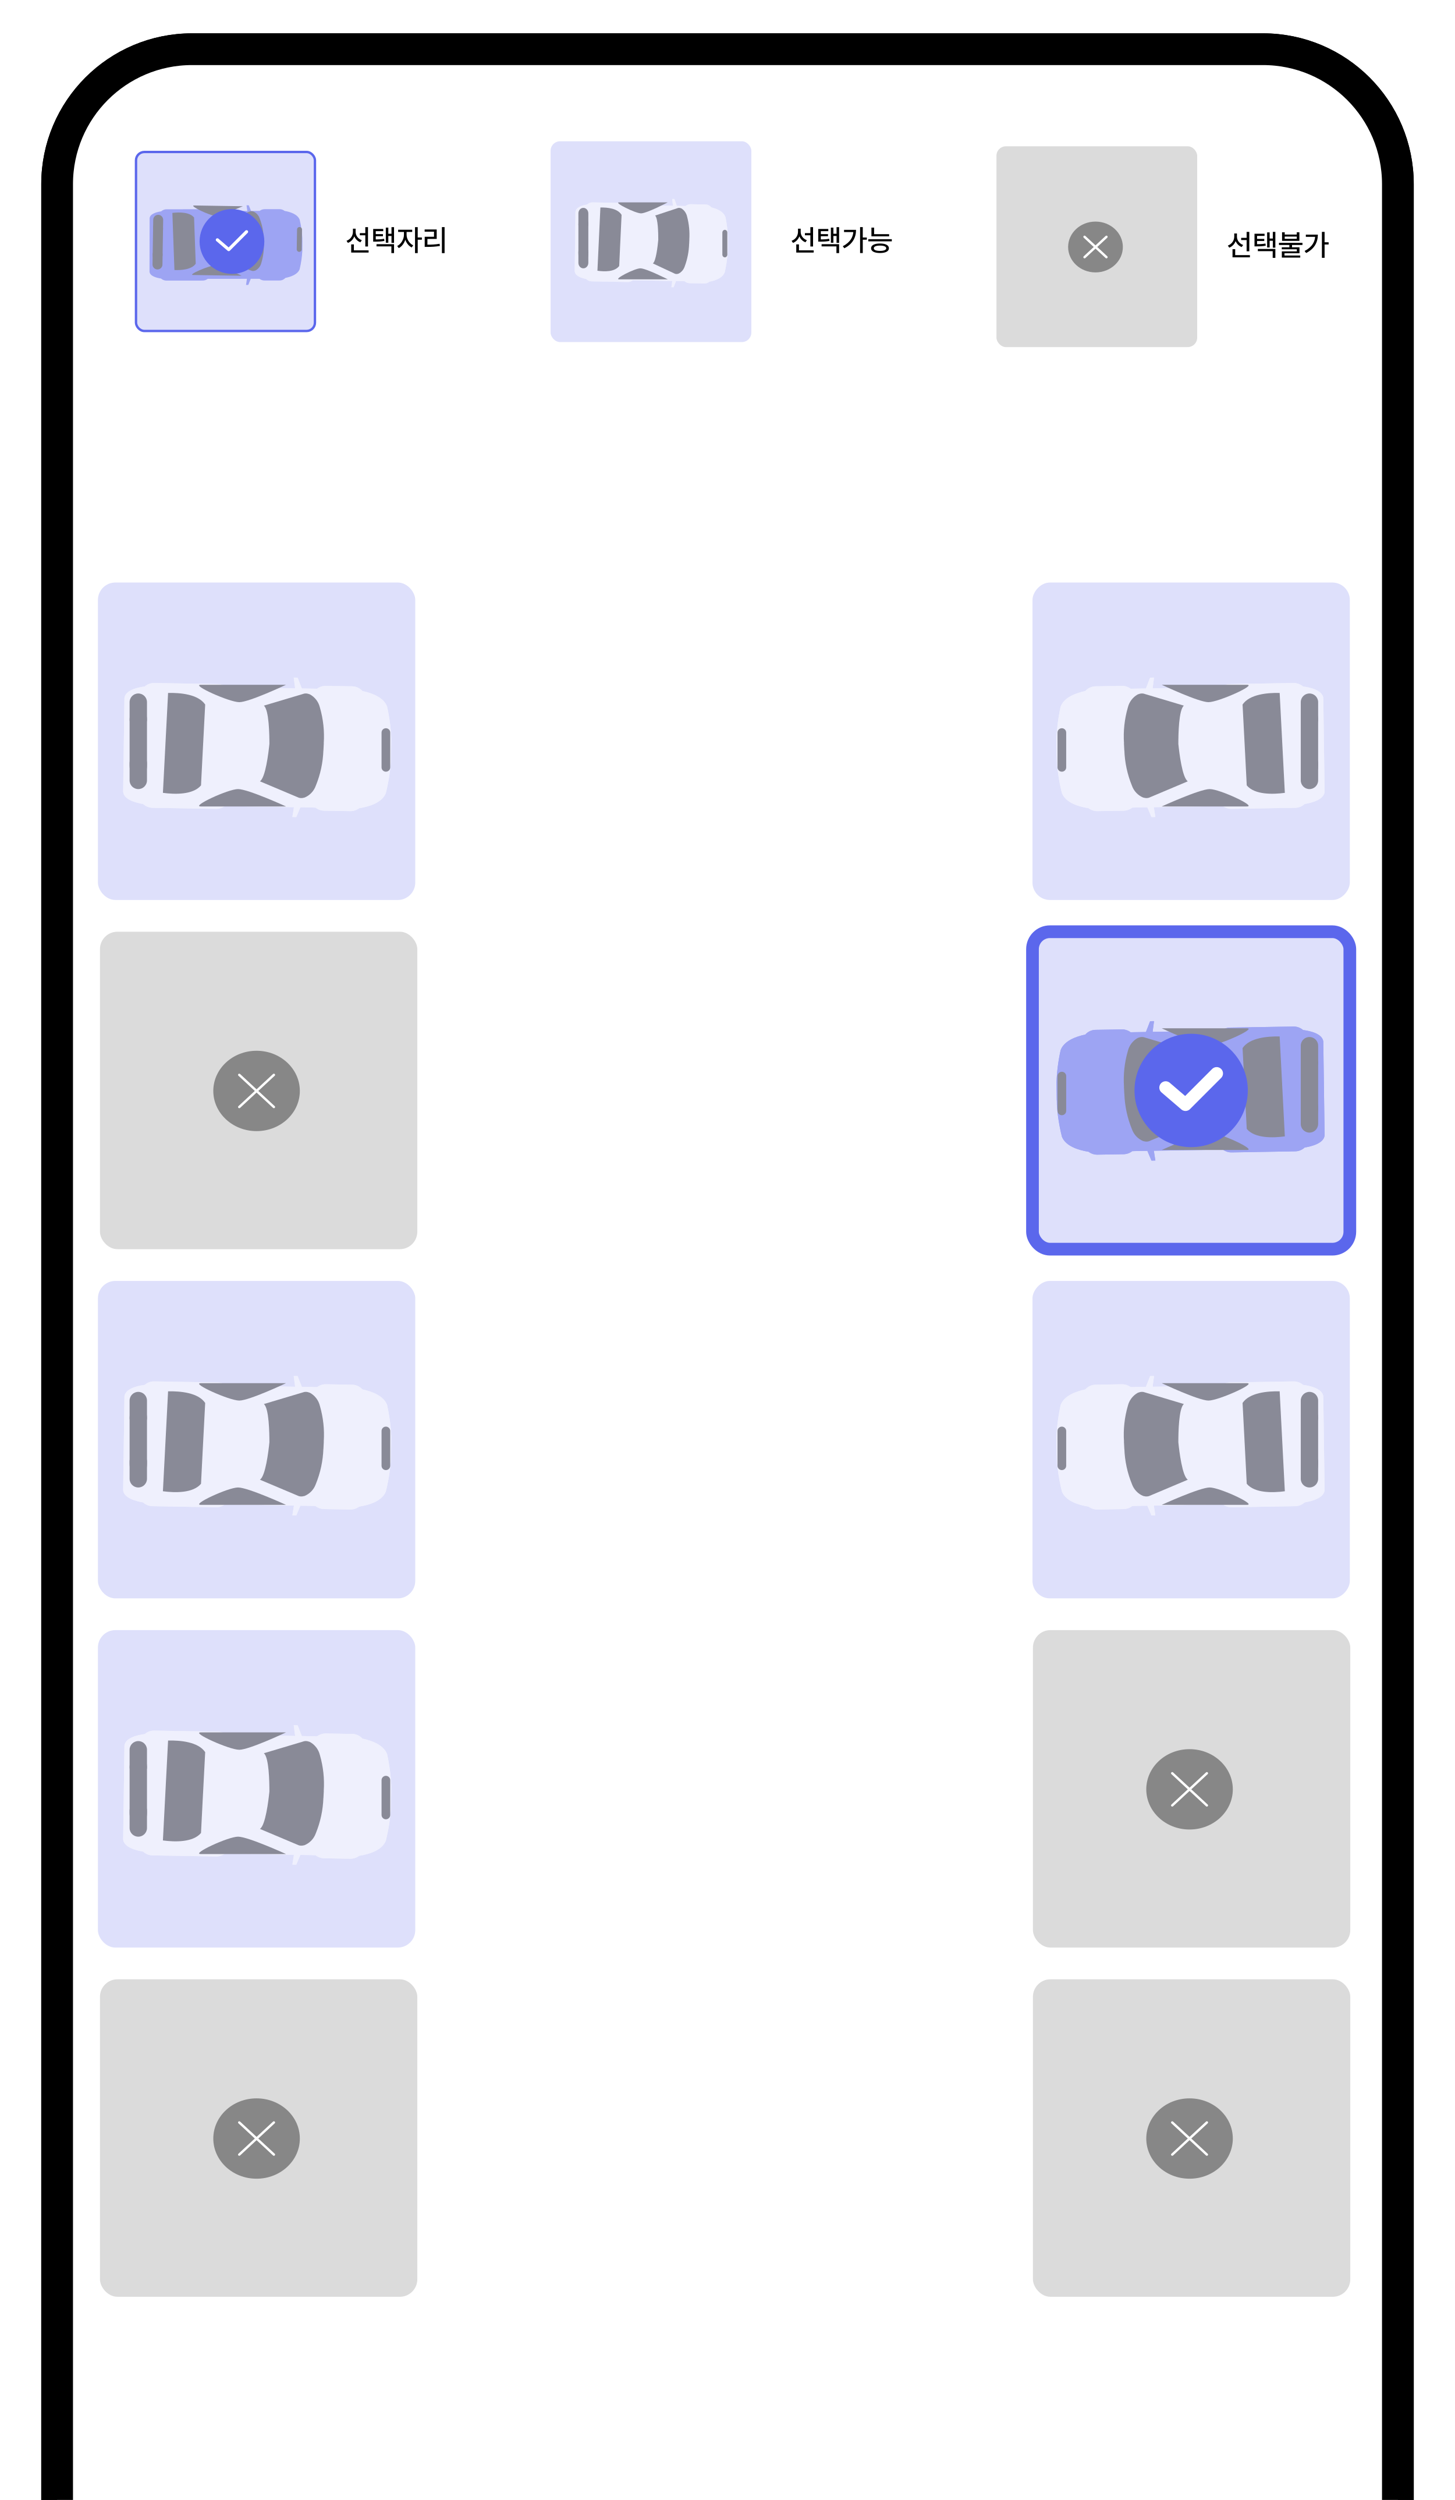 <svg width="917" height="1575" viewBox="0 0 917 1575" fill="none" xmlns="http://www.w3.org/2000/svg">
<g clip-path="url(#clip0_4186_14200)">
<path d="M36 116C36 69.056 74.056 31 121 31H796C842.944 31 881 69.056 881 116V1655H36V116Z" fill="white" stroke="black" stroke-width="20"/>
<rect x="63" y="587" width="200" height="200" rx="11" fill="#878787" fill-opacity="0.3"/>
<path d="M187.97 687.31C187.97 700.667 176.28 711.62 161.699 711.62C147.118 711.62 135.428 700.667 135.428 687.31C135.428 673.953 147.118 663 161.699 663C176.28 663 187.97 673.953 187.97 687.31Z" fill="#878787" stroke="#878787" stroke-width="2"/>
<path d="M150.793 677.186L172.61 697.434M172.61 677.186L150.793 697.434" stroke="white" stroke-width="1.5" stroke-linecap="round" stroke-linejoin="round"/>
<rect x="61.714" y="367" width="200" height="200" rx="11" fill="#5B67EC" fill-opacity="0.2"/>
<g opacity="0.5">
<g filter="url(#filter0_d_4186_14200)">
<path d="M246.442 474.718L246.596 464.365L246.611 463.463C246.33 456.627 245.445 449.83 243.965 443.15C241.798 437.354 234.467 434.623 228.413 433.349C227.583 432.412 226.563 431.663 225.42 431.152C224.278 430.642 223.039 430.381 221.788 430.388L205.512 430.115C203.476 430.056 201.479 430.684 199.843 431.898L197.463 431.857L190.226 431.733L187.576 424.938L185.113 424.895L185.998 431.669L142.752 430.945C141.155 429.674 139.178 428.976 137.137 428.962L97.366 428.302C95.112 428.229 92.912 429.01 91.208 430.488C86.38 431.124 79.012 432.878 78.43 437.769L78.021 467.293L77.613 496.828C78.036 501.724 85.377 503.729 90.178 504.524C91.837 506.061 94.014 506.917 96.275 506.923L136.047 507.599C138.083 507.658 140.08 507.03 141.715 505.816L185.242 506.546L184.275 512.71L186.738 512.753L189.316 506.61L196.415 506.729L198.836 506.812C200.428 508.053 202.386 508.734 204.405 508.747L220.681 509.02C222.732 509.068 224.739 508.42 226.375 507.181C232.618 506.2 240.702 503.776 243.147 497.747C244.811 491.118 245.884 484.354 246.352 477.535L246.393 474.72L246.442 474.718Z" fill="white"/>
</g>
<g filter="url(#filter1_d_4186_14200)">
<path d="M246.442 474.718L246.596 464.365L246.611 463.463C246.33 456.627 245.445 449.83 243.965 443.15C241.798 437.354 234.467 434.623 228.413 433.349C227.583 432.412 226.563 431.663 225.42 431.152C224.278 430.642 223.039 430.381 221.788 430.388L205.512 430.115C203.476 430.056 201.479 430.684 199.843 431.898L197.463 431.857L190.226 431.733L187.576 424.938L185.113 424.895L185.998 431.669L142.752 430.945C141.155 429.674 139.178 428.976 137.137 428.962L97.366 428.302C95.112 428.229 92.912 429.01 91.208 430.488C86.38 431.124 79.012 432.878 78.43 437.769L78.021 467.293L77.613 496.828C78.036 501.724 85.377 503.729 90.178 504.524C91.837 506.061 94.014 506.917 96.275 506.923L136.047 507.599C138.083 507.658 140.08 507.03 141.715 505.816L185.242 506.546L184.275 512.71L186.738 512.753L189.316 506.61L196.415 506.729L198.836 506.812C200.428 508.053 202.386 508.734 204.405 508.747L220.681 509.02C222.732 509.068 224.739 508.42 226.375 507.181C232.618 506.2 240.702 503.776 243.147 497.747C244.811 491.118 245.884 484.354 246.352 477.535L246.393 474.72L246.442 474.718Z" fill="white"/>
</g>
<path d="M92.632 453.765C92.632 448.541 90.18 444.307 87.156 444.307C84.132 444.307 81.681 448.541 81.681 453.765L81.681 482.138C81.681 487.362 84.132 491.596 87.156 491.596C90.18 491.596 92.632 487.362 92.632 482.138L92.632 453.765Z" fill="#333333"/>
<path d="M92.632 442.38C92.632 439.356 90.18 436.904 87.156 436.904C84.132 436.904 81.681 439.356 81.681 442.38L81.681 453.331C81.681 456.355 84.132 458.806 87.156 458.806C90.18 458.806 92.632 456.355 92.632 453.331L92.632 442.38Z" fill="#333333"/>
<path d="M245.947 461.538C245.947 460.026 244.721 458.801 243.209 458.801C241.697 458.801 240.472 460.026 240.472 461.538L240.472 483.44C240.472 484.952 241.697 486.178 243.209 486.178C244.721 486.178 245.947 484.952 245.947 483.44L245.947 461.538Z" fill="#333333"/>
<path d="M92.632 480.708C92.632 477.684 90.18 475.232 87.156 475.232C84.132 475.232 81.681 477.684 81.681 480.708L81.681 491.659C81.681 494.683 84.132 497.134 87.156 497.134C90.18 497.134 92.632 494.683 92.632 491.659L92.632 480.708Z" fill="#333333"/>
<path d="M203.853 472.799L203.81 472.799C203.538 480.436 201.916 487.964 199.019 495.035C198.422 496.709 197.48 498.239 196.254 499.524C195.028 500.81 193.544 501.823 191.9 502.498L191.813 502.498C191.446 502.609 191.071 502.688 190.69 502.734C189.882 502.854 189.057 502.793 188.276 502.553L163.812 492.237C167.321 490.014 169.194 474.524 169.791 468.66C169.791 462.774 169.555 447.18 166.297 444.568L191.681 436.996C192.485 436.844 193.312 436.874 194.102 437.083C194.476 437.169 194.842 437.286 195.197 437.434L195.284 437.45C196.85 438.305 198.219 439.476 199.305 440.891C200.391 442.305 201.17 443.931 201.592 445.663C203.73 453.004 204.557 460.665 204.034 468.293L204.078 468.293C204.04 469.054 204.001 469.799 203.957 470.533C203.914 471.266 203.886 472.011 203.842 472.772L203.853 472.799Z" fill="#333333"/>
<path d="M129.294 444.301L127.69 475.045L126.743 493.634L126.683 494.801C121.629 500.824 110.207 500.511 102.673 499.509L105.936 436.553C113.531 436.405 124.92 437.341 129.316 443.89L129.294 444.301Z" fill="#333333"/>
<path d="M126.527 431.426L180.241 431.426C180.241 431.426 157.075 442.377 150.789 442.377C144.503 442.377 120.214 431.426 126.527 431.426Z" fill="#333333"/>
<path d="M126.553 508.082L180.267 508.082C180.267 508.082 156.312 497.131 150.026 497.131C143.741 497.131 120.24 508.082 126.553 508.082Z" fill="#333333"/>
</g>
<rect x="63" y="1247" width="200" height="200" rx="11" fill="#878787" fill-opacity="0.3"/>
<path d="M187.97 1347.31C187.97 1360.67 176.28 1371.62 161.699 1371.62C147.118 1371.62 135.428 1360.67 135.428 1347.31C135.428 1333.95 147.118 1323 161.699 1323C176.28 1323 187.97 1333.95 187.97 1347.31Z" fill="#878787" stroke="#878787" stroke-width="2"/>
<path d="M150.793 1337.18L172.61 1357.43M172.61 1337.18L150.793 1357.43" stroke="white" stroke-width="1.5" stroke-linecap="round" stroke-linejoin="round"/>
<rect x="651" y="1247" width="200" height="200" rx="11" fill="#878787" fill-opacity="0.3"/>
<path d="M775.97 1347.31C775.97 1360.67 764.28 1371.62 749.699 1371.62C735.118 1371.62 723.428 1360.67 723.428 1347.31C723.428 1333.95 735.118 1323 749.699 1323C764.28 1323 775.97 1333.95 775.97 1347.31Z" fill="#878787" stroke="#878787" stroke-width="2"/>
<path d="M738.793 1337.18L760.61 1357.43M760.61 1337.18L738.793 1357.43" stroke="white" stroke-width="1.5" stroke-linecap="round" stroke-linejoin="round"/>
<rect x="651" y="1027" width="200" height="200" rx="11" fill="#878787" fill-opacity="0.3"/>
<path d="M775.97 1127.31C775.97 1140.67 764.28 1151.62 749.699 1151.62C735.118 1151.62 723.428 1140.67 723.428 1127.31C723.428 1113.95 735.118 1103 749.699 1103C764.28 1103 775.97 1113.95 775.97 1127.31Z" fill="#878787" stroke="#878787" stroke-width="2"/>
<path d="M738.793 1117.18L760.61 1137.43M760.61 1117.18L738.793 1137.43" stroke="white" stroke-width="1.5" stroke-linecap="round" stroke-linejoin="round"/>
<rect x="61.714" y="1027" width="200" height="200" rx="11" fill="#5B67EC" fill-opacity="0.2"/>
<g opacity="0.5">
<g filter="url(#filter2_d_4186_14200)">
<path d="M246.442 1134.72L246.596 1124.36L246.611 1123.46C246.33 1116.63 245.445 1109.83 243.965 1103.15C241.798 1097.35 234.467 1094.62 228.413 1093.35C227.583 1092.41 226.563 1091.66 225.42 1091.15C224.278 1090.64 223.039 1090.38 221.788 1090.39L205.512 1090.11C203.476 1090.06 201.479 1090.68 199.843 1091.9L197.463 1091.86L190.226 1091.73L187.576 1084.94L185.113 1084.89L185.998 1091.67L142.752 1090.94C141.155 1089.67 139.178 1088.97 137.137 1088.96L97.366 1088.3C95.112 1088.23 92.912 1089.01 91.208 1090.49C86.38 1091.12 79.012 1092.88 78.43 1097.77L78.021 1127.29L77.613 1156.83C78.036 1161.72 85.377 1163.73 90.178 1164.52C91.837 1166.06 94.014 1166.92 96.275 1166.92L136.047 1167.6C138.083 1167.66 140.08 1167.03 141.715 1165.81L185.242 1166.55L184.275 1172.71L186.738 1172.75L189.316 1166.61L196.415 1166.73L198.836 1166.81C200.428 1168.05 202.386 1168.73 204.405 1168.75L220.681 1169.02C222.732 1169.07 224.739 1168.42 226.375 1167.18C232.618 1166.2 240.702 1163.77 243.147 1157.75C244.811 1151.12 245.884 1144.35 246.352 1137.53L246.393 1134.72L246.442 1134.72Z" fill="white"/>
</g>
<g filter="url(#filter3_d_4186_14200)">
<path d="M246.442 1134.72L246.596 1124.36L246.611 1123.46C246.33 1116.63 245.445 1109.83 243.965 1103.15C241.798 1097.35 234.467 1094.62 228.413 1093.35C227.583 1092.41 226.563 1091.66 225.42 1091.15C224.278 1090.64 223.039 1090.38 221.788 1090.39L205.512 1090.11C203.476 1090.06 201.479 1090.68 199.843 1091.9L197.463 1091.86L190.226 1091.73L187.576 1084.94L185.113 1084.89L185.998 1091.67L142.752 1090.94C141.155 1089.67 139.178 1088.97 137.137 1088.96L97.366 1088.3C95.112 1088.23 92.912 1089.01 91.208 1090.49C86.38 1091.12 79.012 1092.88 78.43 1097.77L78.021 1127.29L77.613 1156.83C78.036 1161.72 85.377 1163.73 90.178 1164.52C91.837 1166.06 94.014 1166.92 96.275 1166.92L136.047 1167.6C138.083 1167.66 140.08 1167.03 141.715 1165.81L185.242 1166.55L184.275 1172.71L186.738 1172.75L189.316 1166.61L196.415 1166.73L198.836 1166.81C200.428 1168.05 202.386 1168.73 204.405 1168.75L220.681 1169.02C222.732 1169.07 224.739 1168.42 226.375 1167.18C232.618 1166.2 240.702 1163.77 243.147 1157.75C244.811 1151.12 245.884 1144.35 246.352 1137.53L246.393 1134.72L246.442 1134.72Z" fill="white"/>
</g>
<path d="M92.632 1113.76C92.632 1108.54 90.18 1104.31 87.156 1104.31C84.132 1104.31 81.681 1108.54 81.681 1113.76L81.681 1142.14C81.681 1147.36 84.132 1151.6 87.156 1151.6C90.18 1151.6 92.632 1147.36 92.632 1142.14L92.632 1113.76Z" fill="#333333"/>
<path d="M92.632 1102.38C92.632 1099.36 90.18 1096.91 87.156 1096.91C84.132 1096.91 81.681 1099.36 81.681 1102.38L81.681 1113.33C81.681 1116.36 84.132 1118.81 87.156 1118.81C90.18 1118.81 92.632 1116.36 92.632 1113.33L92.632 1102.38Z" fill="#333333"/>
<path d="M245.947 1121.54C245.947 1120.03 244.721 1118.8 243.209 1118.8C241.697 1118.8 240.472 1120.03 240.472 1121.54L240.472 1143.44C240.472 1144.95 241.697 1146.18 243.209 1146.18C244.721 1146.18 245.947 1144.95 245.947 1143.44L245.947 1121.54Z" fill="#333333"/>
<path d="M92.632 1140.71C92.632 1137.68 90.18 1135.23 87.156 1135.23C84.132 1135.23 81.681 1137.68 81.681 1140.71L81.681 1151.66C81.681 1154.68 84.132 1157.13 87.156 1157.13C90.18 1157.13 92.632 1154.68 92.632 1151.66L92.632 1140.71Z" fill="#333333"/>
<path d="M203.853 1132.8L203.81 1132.8C203.538 1140.44 201.916 1147.97 199.019 1155.04C198.422 1156.71 197.48 1158.24 196.254 1159.53C195.028 1160.81 193.544 1161.82 191.9 1162.5L191.813 1162.5C191.446 1162.61 191.071 1162.69 190.69 1162.73C189.882 1162.86 189.057 1162.79 188.276 1162.55L163.812 1152.24C167.321 1150.02 169.194 1134.53 169.791 1128.66C169.791 1122.77 169.555 1107.18 166.297 1104.57L191.681 1097C192.485 1096.84 193.312 1096.87 194.102 1097.08C194.476 1097.17 194.842 1097.29 195.197 1097.43L195.284 1097.45C196.85 1098.31 198.219 1099.48 199.305 1100.89C200.391 1102.31 201.17 1103.93 201.592 1105.66C203.73 1113.01 204.557 1120.67 204.034 1128.29L204.078 1128.29C204.04 1129.06 204.001 1129.8 203.957 1130.53C203.914 1131.27 203.886 1132.01 203.842 1132.77L203.853 1132.8Z" fill="#333333"/>
<path d="M129.294 1104.3L127.69 1135.05L126.743 1153.63L126.683 1154.8C121.629 1160.82 110.207 1160.51 102.673 1159.51L105.936 1096.55C113.531 1096.41 124.92 1097.34 129.316 1103.89L129.294 1104.3Z" fill="#333333"/>
<path d="M126.527 1091.43L180.241 1091.43C180.241 1091.43 157.075 1102.38 150.789 1102.38C144.503 1102.38 120.214 1091.43 126.527 1091.43Z" fill="#333333"/>
<path d="M126.553 1168.08L180.267 1168.08C180.267 1168.08 156.312 1157.13 150.026 1157.13C143.741 1157.13 120.24 1168.08 126.553 1168.08Z" fill="#333333"/>
</g>
<rect x="61.714" y="807" width="200" height="200" rx="11" fill="#5B67EC" fill-opacity="0.2"/>
<g opacity="0.5">
<g filter="url(#filter4_d_4186_14200)">
<path d="M246.442 914.718L246.596 904.365L246.611 903.463C246.33 896.627 245.445 889.83 243.965 883.15C241.798 877.354 234.467 874.623 228.413 873.349C227.583 872.412 226.563 871.663 225.42 871.152C224.278 870.642 223.039 870.381 221.788 870.388L205.512 870.115C203.476 870.056 201.479 870.684 199.843 871.898L197.463 871.857L190.226 871.733L187.576 864.938L185.113 864.895L185.998 871.669L142.752 870.945C141.155 869.674 139.178 868.976 137.137 868.962L97.366 868.302C95.112 868.229 92.912 869.01 91.208 870.488C86.38 871.124 79.012 872.878 78.43 877.769L78.021 907.293L77.613 936.828C78.036 941.724 85.377 943.729 90.178 944.524C91.837 946.061 94.014 946.917 96.275 946.923L136.047 947.599C138.083 947.658 140.08 947.03 141.715 945.816L185.242 946.546L184.275 952.71L186.738 952.753L189.316 946.61L196.415 946.729L198.836 946.812C200.428 948.053 202.386 948.734 204.405 948.747L220.681 949.02C222.732 949.068 224.739 948.42 226.375 947.181C232.618 946.2 240.702 943.776 243.147 937.747C244.811 931.118 245.884 924.354 246.352 917.535L246.393 914.72L246.442 914.718Z" fill="white"/>
</g>
<g filter="url(#filter5_d_4186_14200)">
<path d="M246.442 914.718L246.596 904.365L246.611 903.463C246.33 896.627 245.445 889.83 243.965 883.15C241.798 877.354 234.467 874.623 228.413 873.349C227.583 872.412 226.563 871.663 225.42 871.152C224.278 870.642 223.039 870.381 221.788 870.388L205.512 870.115C203.476 870.056 201.479 870.684 199.843 871.898L197.463 871.857L190.226 871.733L187.576 864.938L185.113 864.895L185.998 871.669L142.752 870.945C141.155 869.674 139.178 868.976 137.137 868.962L97.366 868.302C95.112 868.229 92.912 869.01 91.208 870.488C86.38 871.124 79.012 872.878 78.43 877.769L78.021 907.293L77.613 936.828C78.036 941.724 85.377 943.729 90.178 944.524C91.837 946.061 94.014 946.917 96.275 946.923L136.047 947.599C138.083 947.658 140.08 947.03 141.715 945.816L185.242 946.546L184.275 952.71L186.738 952.753L189.316 946.61L196.415 946.729L198.836 946.812C200.428 948.053 202.386 948.734 204.405 948.747L220.681 949.02C222.732 949.068 224.739 948.42 226.375 947.181C232.618 946.2 240.702 943.776 243.147 937.747C244.811 931.118 245.884 924.354 246.352 917.535L246.393 914.72L246.442 914.718Z" fill="white"/>
</g>
<path d="M92.632 893.765C92.632 888.541 90.18 884.307 87.156 884.307C84.132 884.307 81.681 888.541 81.681 893.765L81.681 922.138C81.681 927.362 84.132 931.596 87.156 931.596C90.18 931.596 92.632 927.362 92.632 922.138L92.632 893.765Z" fill="#333333"/>
<path d="M92.632 882.38C92.632 879.356 90.18 876.904 87.156 876.904C84.132 876.904 81.681 879.356 81.681 882.38L81.681 893.331C81.681 896.355 84.132 898.806 87.156 898.806C90.18 898.806 92.632 896.355 92.632 893.331L92.632 882.38Z" fill="#333333"/>
<path d="M245.947 901.538C245.947 900.026 244.721 898.801 243.209 898.801C241.697 898.801 240.472 900.026 240.472 901.538L240.472 923.44C240.472 924.952 241.697 926.178 243.209 926.178C244.721 926.178 245.947 924.952 245.947 923.44L245.947 901.538Z" fill="#333333"/>
<path d="M92.632 920.707C92.632 917.683 90.18 915.231 87.156 915.231C84.132 915.231 81.681 917.683 81.681 920.707L81.681 931.658C81.681 934.682 84.132 937.133 87.156 937.133C90.18 937.133 92.632 934.682 92.632 931.658L92.632 920.707Z" fill="#333333"/>
<path d="M203.853 912.799L203.81 912.799C203.538 920.436 201.916 927.964 199.019 935.035C198.422 936.709 197.48 938.239 196.254 939.524C195.028 940.81 193.544 941.823 191.9 942.498L191.813 942.498C191.446 942.609 191.071 942.688 190.69 942.734C189.882 942.854 189.057 942.793 188.276 942.553L163.812 932.237C167.321 930.014 169.194 914.524 169.791 908.66C169.791 902.774 169.555 887.18 166.297 884.568L191.681 876.996C192.485 876.844 193.312 876.874 194.102 877.083C194.476 877.169 194.842 877.286 195.197 877.434L195.284 877.45C196.85 878.305 198.219 879.476 199.305 880.891C200.391 882.305 201.17 883.931 201.592 885.663C203.73 893.004 204.557 900.665 204.034 908.293L204.078 908.293C204.04 909.054 204.001 909.799 203.957 910.533C203.914 911.266 203.886 912.011 203.842 912.772L203.853 912.799Z" fill="#333333"/>
<path d="M129.294 884.301L127.69 915.045L126.743 933.634L126.683 934.801C121.629 940.824 110.207 940.511 102.673 939.509L105.936 876.553C113.531 876.405 124.92 877.341 129.316 883.89L129.294 884.301Z" fill="#333333"/>
<path d="M126.527 871.426L180.241 871.426C180.241 871.426 157.075 882.377 150.789 882.377C144.503 882.377 120.214 871.426 126.527 871.426Z" fill="#333333"/>
<path d="M126.553 948.081L180.267 948.081C180.267 948.081 156.312 937.13 150.026 937.13C143.741 937.13 120.24 948.081 126.553 948.081Z" fill="#333333"/>
</g>
<rect width="200" height="200" rx="11" transform="matrix(-1 0 0 1 850.715 367)" fill="#5B67EC" fill-opacity="0.2"/>
<g opacity="0.5">
<g filter="url(#filter6_d_4186_14200)">
<path d="M665.986 474.718L665.833 464.365L665.818 463.463C666.099 456.627 666.984 449.83 668.464 443.15C670.631 437.354 677.961 434.623 684.016 433.349C684.846 432.412 685.866 431.663 687.008 431.152C688.151 430.642 689.389 430.381 690.641 430.388L706.917 430.115C708.953 430.056 710.949 430.684 712.585 431.898L714.966 431.857L722.202 431.733L724.853 424.938L727.316 424.895L726.43 431.669L769.677 430.945C771.274 429.674 773.251 428.976 775.291 428.962L815.062 428.302C817.317 428.229 819.516 429.01 821.221 430.488C826.049 431.124 833.416 432.878 833.999 437.769L834.407 467.293L834.816 496.828C834.392 501.724 827.051 503.729 822.251 504.524C820.592 506.061 818.415 506.917 816.153 506.923L776.382 507.599C774.346 507.658 772.349 507.03 770.713 505.816L727.187 506.546L728.154 512.71L725.691 512.753L723.112 506.61L716.014 506.729L713.593 506.812C712.001 508.053 710.043 508.734 708.024 508.747L691.748 509.02C689.697 509.068 687.69 508.42 686.054 507.181C679.811 506.2 671.727 503.776 669.281 497.747C667.618 491.118 666.545 484.354 666.076 477.535L666.036 474.72L665.986 474.718Z" fill="white"/>
</g>
<g filter="url(#filter7_d_4186_14200)">
<path d="M665.986 474.718L665.833 464.365L665.818 463.463C666.099 456.627 666.984 449.83 668.464 443.15C670.631 437.354 677.961 434.623 684.016 433.349C684.846 432.412 685.866 431.663 687.008 431.152C688.151 430.642 689.389 430.381 690.641 430.388L706.917 430.115C708.953 430.056 710.949 430.684 712.585 431.898L714.966 431.857L722.202 431.733L724.853 424.938L727.316 424.895L726.43 431.669L769.677 430.945C771.274 429.674 773.251 428.976 775.291 428.962L815.062 428.302C817.317 428.229 819.516 429.01 821.221 430.488C826.049 431.124 833.416 432.878 833.999 437.769L834.407 467.293L834.816 496.828C834.392 501.724 827.051 503.729 822.251 504.524C820.592 506.061 818.415 506.917 816.153 506.923L776.382 507.599C774.346 507.658 772.349 507.03 770.713 505.816L727.187 506.546L728.154 512.71L725.691 512.753L723.112 506.61L716.014 506.729L713.593 506.812C712.001 508.053 710.043 508.734 708.024 508.747L691.748 509.02C689.697 509.068 687.69 508.42 686.054 507.181C679.811 506.2 671.727 503.776 669.281 497.747C667.618 491.118 666.545 484.354 666.076 477.535L666.036 474.72L665.986 474.718Z" fill="white"/>
</g>
<path d="M819.797 453.765C819.797 448.541 822.249 444.307 825.273 444.307C828.297 444.307 830.748 448.541 830.748 453.765L830.748 482.138C830.748 487.362 828.297 491.596 825.273 491.596C822.249 491.596 819.797 487.362 819.797 482.138L819.797 453.765Z" fill="#333333"/>
<path d="M819.797 442.38C819.797 439.356 822.249 436.904 825.273 436.904C828.297 436.904 830.748 439.356 830.748 442.38L830.748 453.331C830.748 456.355 828.297 458.806 825.273 458.806C822.249 458.806 819.797 456.355 819.797 453.331L819.797 442.38Z" fill="#333333"/>
<path d="M666.482 461.538C666.482 460.026 667.707 458.801 669.219 458.801C670.731 458.801 671.957 460.026 671.957 461.538L671.957 483.44C671.957 484.952 670.731 486.178 669.219 486.178C667.707 486.178 666.482 484.952 666.482 483.44L666.482 461.538Z" fill="#333333"/>
<path d="M819.797 480.708C819.797 477.684 822.249 475.232 825.273 475.232C828.297 475.232 830.748 477.684 830.748 480.708L830.748 491.659C830.748 494.683 828.297 497.134 825.273 497.134C822.249 497.134 819.797 494.683 819.797 491.659L819.797 480.708Z" fill="#333333"/>
<path d="M708.575 472.799L708.619 472.799C708.891 480.436 710.513 487.964 713.41 495.035C714.006 496.709 714.948 498.239 716.175 499.524C717.401 500.81 718.884 501.823 720.528 502.498L720.616 502.498C720.982 502.609 721.358 502.688 721.738 502.734C722.547 502.854 723.372 502.793 724.153 502.553L748.617 492.237C745.107 490.014 743.235 474.524 742.638 468.66C742.638 462.774 742.873 447.18 746.131 444.568L720.747 436.996C719.944 436.844 719.117 436.874 718.327 437.083C717.953 437.169 717.587 437.286 717.232 437.434L717.144 437.45C715.579 438.305 714.21 439.476 713.123 440.891C712.037 442.305 711.258 443.931 710.837 445.663C708.698 453.004 707.872 460.665 708.395 468.293L708.351 468.293C708.389 469.054 708.428 469.799 708.471 470.533C708.515 471.266 708.543 472.011 708.586 472.772L708.575 472.799Z" fill="#333333"/>
<path d="M783.134 444.301L784.739 475.045L785.686 493.634L785.746 494.801C790.8 500.824 802.222 500.511 809.756 499.509L806.493 436.553C798.898 436.405 787.509 437.341 783.112 443.89L783.134 444.301Z" fill="#333333"/>
<path d="M785.901 431.426L732.187 431.426C732.187 431.426 755.354 442.377 761.64 442.377C767.926 442.377 792.215 431.426 785.901 431.426Z" fill="#333333"/>
<path d="M785.875 508.082L732.162 508.082C732.162 508.082 756.117 497.131 762.402 497.131C768.688 497.131 792.189 508.082 785.875 508.082Z" fill="#333333"/>
</g>
<rect width="200" height="200" rx="11" transform="matrix(-1 0 0 1 850.715 807)" fill="#5B67EC" fill-opacity="0.2"/>
<g opacity="0.5">
<g filter="url(#filter8_d_4186_14200)">
<path d="M665.986 914.718L665.833 904.365L665.818 903.463C666.099 896.627 666.984 889.83 668.464 883.15C670.631 877.354 677.961 874.623 684.016 873.349C684.846 872.412 685.866 871.663 687.008 871.152C688.151 870.642 689.389 870.381 690.641 870.388L706.917 870.115C708.953 870.056 710.949 870.684 712.585 871.898L714.966 871.857L722.202 871.733L724.853 864.938L727.316 864.895L726.43 871.669L769.677 870.945C771.274 869.674 773.251 868.976 775.291 868.962L815.062 868.302C817.317 868.229 819.516 869.01 821.221 870.488C826.049 871.124 833.416 872.878 833.999 877.769L834.407 907.293L834.816 936.828C834.392 941.724 827.051 943.729 822.251 944.524C820.592 946.061 818.415 946.917 816.153 946.923L776.382 947.599C774.346 947.658 772.349 947.03 770.713 945.816L727.187 946.546L728.154 952.71L725.691 952.753L723.112 946.61L716.014 946.729L713.593 946.812C712.001 948.053 710.043 948.734 708.024 948.747L691.748 949.02C689.697 949.068 687.69 948.42 686.054 947.181C679.811 946.2 671.727 943.776 669.281 937.747C667.618 931.118 666.545 924.354 666.076 917.535L666.036 914.72L665.986 914.718Z" fill="white"/>
</g>
<g filter="url(#filter9_d_4186_14200)">
<path d="M665.986 914.718L665.833 904.365L665.818 903.463C666.099 896.627 666.984 889.83 668.464 883.15C670.631 877.354 677.961 874.623 684.016 873.349C684.846 872.412 685.866 871.663 687.008 871.152C688.151 870.642 689.389 870.381 690.641 870.388L706.917 870.115C708.953 870.056 710.949 870.684 712.585 871.898L714.966 871.857L722.202 871.733L724.853 864.938L727.316 864.895L726.43 871.669L769.677 870.945C771.274 869.674 773.251 868.976 775.291 868.962L815.062 868.302C817.317 868.229 819.516 869.01 821.221 870.488C826.049 871.124 833.416 872.878 833.999 877.769L834.407 907.293L834.816 936.828C834.392 941.724 827.051 943.729 822.251 944.524C820.592 946.061 818.415 946.917 816.153 946.923L776.382 947.599C774.346 947.658 772.349 947.03 770.713 945.816L727.187 946.546L728.154 952.71L725.691 952.753L723.112 946.61L716.014 946.729L713.593 946.812C712.001 948.053 710.043 948.734 708.024 948.747L691.748 949.02C689.697 949.068 687.69 948.42 686.054 947.181C679.811 946.2 671.727 943.776 669.281 937.747C667.618 931.118 666.545 924.354 666.076 917.535L666.036 914.72L665.986 914.718Z" fill="white"/>
</g>
<path d="M819.797 893.765C819.797 888.541 822.249 884.307 825.273 884.307C828.297 884.307 830.748 888.541 830.748 893.765L830.748 922.138C830.748 927.362 828.297 931.596 825.273 931.596C822.249 931.596 819.797 927.362 819.797 922.138L819.797 893.765Z" fill="#333333"/>
<path d="M819.797 882.38C819.797 879.356 822.249 876.904 825.273 876.904C828.297 876.904 830.748 879.356 830.748 882.38L830.748 893.331C830.748 896.355 828.297 898.806 825.273 898.806C822.249 898.806 819.797 896.355 819.797 893.331L819.797 882.38Z" fill="#333333"/>
<path d="M666.482 901.538C666.482 900.026 667.707 898.801 669.219 898.801C670.731 898.801 671.957 900.026 671.957 901.538L671.957 923.44C671.957 924.952 670.731 926.178 669.219 926.178C667.707 926.178 666.482 924.952 666.482 923.44L666.482 901.538Z" fill="#333333"/>
<path d="M819.797 920.707C819.797 917.683 822.249 915.231 825.273 915.231C828.297 915.231 830.748 917.683 830.748 920.707L830.748 931.658C830.748 934.682 828.297 937.133 825.273 937.133C822.249 937.133 819.797 934.682 819.797 931.658L819.797 920.707Z" fill="#333333"/>
<path d="M708.575 912.799L708.619 912.799C708.891 920.436 710.513 927.964 713.41 935.035C714.006 936.709 714.948 938.239 716.175 939.524C717.401 940.81 718.884 941.823 720.528 942.498L720.616 942.498C720.982 942.609 721.358 942.688 721.738 942.734C722.547 942.854 723.372 942.793 724.153 942.553L748.617 932.237C745.107 930.014 743.235 914.524 742.638 908.66C742.638 902.774 742.873 887.18 746.131 884.568L720.747 876.996C719.944 876.844 719.117 876.874 718.327 877.083C717.953 877.169 717.587 877.286 717.232 877.434L717.144 877.45C715.579 878.305 714.21 879.476 713.123 880.891C712.037 882.305 711.258 883.931 710.837 885.663C708.698 893.004 707.872 900.665 708.395 908.293L708.351 908.293C708.389 909.054 708.428 909.799 708.471 910.533C708.515 911.266 708.543 912.011 708.586 912.772L708.575 912.799Z" fill="#333333"/>
<path d="M783.134 884.301L784.739 915.045L785.686 933.634L785.746 934.801C790.8 940.824 802.222 940.511 809.756 939.509L806.493 876.553C798.898 876.405 787.509 877.341 783.112 883.89L783.134 884.301Z" fill="#333333"/>
<path d="M785.901 871.426L732.187 871.426C732.187 871.426 755.354 882.377 761.64 882.377C767.926 882.377 792.215 871.426 785.901 871.426Z" fill="#333333"/>
<path d="M785.875 948.081L732.162 948.081C732.162 948.081 756.117 937.13 762.402 937.13C768.688 937.13 792.189 948.081 785.875 948.081Z" fill="#333333"/>
</g>
<rect x="650.717" y="587" width="200" height="200" rx="11" fill="#5B67EC" fill-opacity="0.2" stroke="#5B67EC" stroke-width="8"/>
<g opacity="0.5">
<g filter="url(#filter10_d_4186_14200)">
<path d="M665.986 691.146L665.833 680.793L665.818 679.891C666.099 673.055 666.984 666.258 668.464 659.578C670.631 653.781 677.961 651.051 684.016 649.777C684.846 648.84 685.866 648.091 687.008 647.58C688.151 647.069 689.389 646.809 690.641 646.816L706.917 646.543C708.953 646.484 710.949 647.112 712.585 648.326L714.966 648.285L722.202 648.161L724.853 641.366L727.316 641.323L726.43 648.097L769.677 647.372C771.274 646.102 773.251 645.404 775.291 645.389L815.062 644.73C817.317 644.657 819.516 645.438 821.221 646.916C826.049 647.551 833.416 649.306 833.999 654.197L834.407 683.721L834.816 713.256C834.392 718.152 827.051 720.157 822.251 720.952C820.592 722.488 818.415 723.345 816.153 723.35L776.382 724.026C774.346 724.086 772.349 723.458 770.713 722.243L727.187 722.974L728.154 729.138L725.691 729.181L723.112 723.038L716.014 723.156L713.593 723.239C712.001 724.481 710.043 725.162 708.024 725.175L691.748 725.448C689.697 725.496 687.69 724.847 686.054 723.609C679.811 722.628 671.727 720.203 669.281 714.175C667.618 707.546 666.545 700.782 666.076 693.963L666.036 691.148L665.986 691.146Z" fill="#5B67EC"/>
</g>
<g filter="url(#filter11_d_4186_14200)">
<path d="M665.986 691.146L665.833 680.793L665.818 679.891C666.099 673.055 666.984 666.258 668.464 659.578C670.631 653.781 677.961 651.051 684.016 649.777C684.846 648.84 685.866 648.091 687.008 647.58C688.151 647.069 689.389 646.809 690.641 646.816L706.917 646.543C708.953 646.484 710.949 647.112 712.585 648.326L714.966 648.285L722.202 648.161L724.853 641.366L727.316 641.323L726.43 648.097L769.677 647.372C771.274 646.102 773.251 645.404 775.291 645.389L815.062 644.73C817.317 644.657 819.516 645.438 821.221 646.916C826.049 647.551 833.416 649.306 833.999 654.197L834.407 683.721L834.816 713.256C834.392 718.152 827.051 720.157 822.251 720.952C820.592 722.488 818.415 723.345 816.153 723.35L776.382 724.026C774.346 724.086 772.349 723.458 770.713 722.243L727.187 722.974L728.154 729.138L725.691 729.181L723.112 723.038L716.014 723.156L713.593 723.239C712.001 724.481 710.043 725.162 708.024 725.175L691.748 725.448C689.697 725.496 687.69 724.847 686.054 723.609C679.811 722.628 671.727 720.203 669.281 714.175C667.618 707.546 666.545 700.782 666.076 693.963L666.036 691.148L665.986 691.146Z" fill="#5B67EC"/>
</g>
<path d="M819.797 670.192C819.797 664.969 822.249 660.734 825.273 660.734C828.297 660.734 830.748 664.969 830.748 670.192L830.748 698.566C830.748 703.789 828.297 708.024 825.273 708.024C822.249 708.024 819.797 703.789 819.797 698.566L819.797 670.192Z" fill="#333333"/>
<path d="M819.797 658.809C819.797 655.785 822.249 653.334 825.273 653.334C828.297 653.334 830.748 655.785 830.748 658.809L830.748 669.76C830.748 672.784 828.297 675.236 825.273 675.236C822.249 675.236 819.797 672.784 819.797 669.76L819.797 658.809Z" fill="#333333"/>
<path d="M666.481 677.966C666.481 676.454 667.706 675.229 669.218 675.229C670.73 675.229 671.956 676.454 671.956 677.966L671.956 699.868C671.956 701.38 670.73 702.606 669.218 702.606C667.706 702.606 666.481 701.38 666.481 699.868L666.481 677.966Z" fill="#333333"/>
<path d="M819.797 697.136C819.797 694.112 822.249 691.66 825.273 691.66C828.297 691.66 830.748 694.112 830.748 697.136L830.748 708.086C830.748 711.11 828.297 713.562 825.273 713.562C822.249 713.562 819.797 711.11 819.797 708.086L819.797 697.136Z" fill="#333333"/>
<path d="M708.574 689.229L708.618 689.229C708.89 696.866 710.512 704.394 713.409 711.465C714.005 713.139 714.947 714.668 716.174 715.954C717.4 717.24 718.883 718.253 720.527 718.928L720.615 718.928C720.981 719.039 721.357 719.118 721.737 719.163C722.546 719.284 723.371 719.222 724.152 718.983L748.616 708.667C745.106 706.444 743.234 690.954 742.637 685.09C742.637 679.204 742.872 663.61 746.13 660.998L720.746 653.425C719.943 653.274 719.116 653.303 718.326 653.513C717.952 653.599 717.586 653.716 717.231 653.863L717.143 653.88C715.578 654.734 714.209 655.906 713.122 657.32C712.036 658.735 711.257 660.36 710.836 662.093C708.697 669.434 707.871 677.095 708.394 684.723L708.35 684.723C708.388 685.484 708.427 686.229 708.47 686.962C708.514 687.696 708.542 688.441 708.585 689.202L708.574 689.229Z" fill="#333333"/>
<path d="M783.134 660.728L784.739 691.473L785.686 710.062L785.746 711.228C790.8 717.251 802.222 716.939 809.756 715.937L806.493 652.981C798.898 652.833 787.509 653.769 783.112 660.318L783.134 660.728Z" fill="#333333"/>
<path d="M785.901 647.854L732.187 647.854C732.187 647.854 755.354 658.804 761.64 658.804C767.926 658.804 792.215 647.854 785.901 647.854Z" fill="#333333"/>
<path d="M785.876 724.509L732.163 724.509C732.163 724.509 756.118 713.559 762.403 713.559C768.689 713.559 792.19 724.509 785.876 724.509Z" fill="#333333"/>
</g>
<circle cx="750.716" cy="686.999" r="34.714" fill="#5B67EC" stroke="#5B67EC" stroke-width="2"/>
<path d="M734.646 685.214L747.146 695.928L766.788 676.285" stroke="white" stroke-width="8" stroke-linecap="round" stroke-linejoin="round"/>
</g>
<g clip-path="url(#clip1_4186_14200)">
<path d="M121 31H796C842.944 31 881 69.056 881 116V1655H36V116C36 69.056 74.056 31 121 31Z" fill="white" stroke="black" stroke-width="20"/>
<rect x="63" y="587" width="200" height="200" rx="11" fill="#878787" fill-opacity="0.3"/>
<path d="M187.97 687.31C187.97 700.667 176.28 711.62 161.699 711.62C147.118 711.62 135.428 700.667 135.428 687.31C135.428 673.953 147.118 663 161.699 663C176.28 663 187.97 673.953 187.97 687.31Z" fill="#878787" stroke="#878787" stroke-width="2"/>
<path d="M150.793 677.186L172.61 697.434M172.61 677.186L150.793 697.434" stroke="white" stroke-width="1.5" stroke-linecap="round" stroke-linejoin="round"/>
<rect x="61.714" y="367" width="200" height="200" rx="11" fill="#5B67EC" fill-opacity="0.2"/>
<g opacity="0.5">
<g filter="url(#filter12_d_4186_14200)">
<path d="M246.442 474.718L246.596 464.365L246.611 463.463C246.33 456.627 245.445 449.83 243.965 443.15C241.798 437.354 234.467 434.623 228.413 433.349C227.583 432.412 226.563 431.663 225.42 431.152C224.278 430.642 223.039 430.381 221.788 430.388L205.512 430.115C203.476 430.056 201.479 430.684 199.843 431.898L197.463 431.857L190.226 431.733L187.576 424.938L185.113 424.895L185.998 431.669L142.752 430.945C141.155 429.674 139.178 428.976 137.137 428.962L97.366 428.302C95.112 428.229 92.912 429.01 91.208 430.488C86.38 431.124 79.012 432.878 78.43 437.769L78.021 467.293L77.613 496.828C78.036 501.724 85.377 503.729 90.178 504.524C91.837 506.061 94.014 506.917 96.275 506.923L136.047 507.599C138.083 507.658 140.08 507.03 141.715 505.816L185.242 506.546L184.275 512.71L186.738 512.753L189.316 506.61L196.415 506.729L198.836 506.812C200.428 508.053 202.386 508.734 204.405 508.747L220.681 509.02C222.732 509.068 224.739 508.42 226.375 507.181C232.618 506.2 240.702 503.776 243.147 497.747C244.811 491.118 245.884 484.354 246.352 477.535L246.393 474.72L246.442 474.718Z" fill="white"/>
</g>
<g filter="url(#filter13_d_4186_14200)">
<path d="M246.442 474.718L246.596 464.365L246.611 463.463C246.33 456.627 245.445 449.83 243.965 443.15C241.798 437.354 234.467 434.623 228.413 433.349C227.583 432.412 226.563 431.663 225.42 431.152C224.278 430.642 223.039 430.381 221.788 430.388L205.512 430.115C203.476 430.056 201.479 430.684 199.843 431.898L197.463 431.857L190.226 431.733L187.576 424.938L185.113 424.895L185.998 431.669L142.752 430.945C141.155 429.674 139.178 428.976 137.137 428.962L97.366 428.302C95.112 428.229 92.912 429.01 91.208 430.488C86.38 431.124 79.012 432.878 78.43 437.769L78.021 467.293L77.613 496.828C78.036 501.724 85.377 503.729 90.178 504.524C91.837 506.061 94.014 506.917 96.275 506.923L136.047 507.599C138.083 507.658 140.08 507.03 141.715 505.816L185.242 506.546L184.275 512.71L186.738 512.753L189.316 506.61L196.415 506.729L198.836 506.812C200.428 508.053 202.386 508.734 204.405 508.747L220.681 509.02C222.732 509.068 224.739 508.42 226.375 507.181C232.618 506.2 240.702 503.776 243.147 497.747C244.811 491.118 245.884 484.354 246.352 477.535L246.393 474.72L246.442 474.718Z" fill="white"/>
</g>
<path d="M92.632 453.765C92.632 448.541 90.18 444.307 87.156 444.307C84.132 444.307 81.681 448.541 81.681 453.765L81.681 482.138C81.681 487.362 84.132 491.596 87.156 491.596C90.18 491.596 92.632 487.362 92.632 482.138L92.632 453.765Z" fill="#333333"/>
<path d="M92.632 442.38C92.632 439.356 90.18 436.904 87.156 436.904C84.132 436.904 81.681 439.356 81.681 442.38L81.681 453.331C81.681 456.355 84.132 458.806 87.156 458.806C90.18 458.806 92.632 456.355 92.632 453.331L92.632 442.38Z" fill="#333333"/>
<path d="M245.947 461.538C245.947 460.026 244.721 458.801 243.209 458.801C241.697 458.801 240.472 460.026 240.472 461.538L240.472 483.44C240.472 484.952 241.697 486.178 243.209 486.178C244.721 486.178 245.947 484.952 245.947 483.44L245.947 461.538Z" fill="#333333"/>
<path d="M92.632 480.708C92.632 477.684 90.18 475.232 87.156 475.232C84.132 475.232 81.681 477.684 81.681 480.708L81.681 491.659C81.681 494.683 84.132 497.134 87.156 497.134C90.18 497.134 92.632 494.683 92.632 491.659L92.632 480.708Z" fill="#333333"/>
<path d="M203.853 472.799L203.81 472.799C203.538 480.436 201.916 487.964 199.019 495.035C198.422 496.709 197.48 498.239 196.254 499.524C195.028 500.81 193.544 501.823 191.9 502.498L191.813 502.498C191.446 502.609 191.071 502.688 190.69 502.734C189.882 502.854 189.057 502.793 188.276 502.553L163.812 492.237C167.321 490.014 169.194 474.524 169.791 468.66C169.791 462.774 169.555 447.18 166.297 444.568L191.681 436.996C192.485 436.844 193.312 436.874 194.102 437.083C194.476 437.169 194.842 437.286 195.197 437.434L195.284 437.45C196.85 438.305 198.219 439.476 199.305 440.891C200.391 442.305 201.17 443.931 201.592 445.663C203.73 453.004 204.557 460.665 204.034 468.293L204.078 468.293C204.04 469.054 204.001 469.799 203.957 470.533C203.914 471.266 203.886 472.011 203.842 472.772L203.853 472.799Z" fill="#333333"/>
<path d="M129.294 444.301L127.69 475.045L126.743 493.634L126.683 494.801C121.629 500.824 110.207 500.511 102.673 499.509L105.936 436.553C113.531 436.405 124.92 437.341 129.316 443.89L129.294 444.301Z" fill="#333333"/>
<path d="M126.527 431.426L180.241 431.426C180.241 431.426 157.075 442.377 150.789 442.377C144.503 442.377 120.214 431.426 126.527 431.426Z" fill="#333333"/>
<path d="M126.553 508.082L180.267 508.082C180.267 508.082 156.312 497.131 150.026 497.131C143.741 497.131 120.24 508.082 126.553 508.082Z" fill="#333333"/>
</g>
<rect x="63" y="1247" width="200" height="200" rx="11" fill="#878787" fill-opacity="0.3"/>
<path d="M187.97 1347.31C187.97 1360.67 176.28 1371.62 161.699 1371.62C147.118 1371.62 135.428 1360.67 135.428 1347.31C135.428 1333.95 147.118 1323 161.699 1323C176.28 1323 187.97 1333.95 187.97 1347.31Z" fill="#878787" stroke="#878787" stroke-width="2"/>
<path d="M150.793 1337.18L172.61 1357.43M172.61 1337.18L150.793 1357.43" stroke="white" stroke-width="1.5" stroke-linecap="round" stroke-linejoin="round"/>
<rect x="651" y="1247" width="200" height="200" rx="11" fill="#878787" fill-opacity="0.3"/>
<path d="M775.97 1347.31C775.97 1360.67 764.28 1371.62 749.699 1371.62C735.118 1371.62 723.428 1360.67 723.428 1347.31C723.428 1333.95 735.118 1323 749.699 1323C764.28 1323 775.97 1333.95 775.97 1347.31Z" fill="#878787" stroke="#878787" stroke-width="2"/>
<path d="M738.793 1337.18L760.61 1357.43M760.61 1337.18L738.793 1357.43" stroke="white" stroke-width="1.5" stroke-linecap="round" stroke-linejoin="round"/>
<rect x="651" y="1027" width="200" height="200" rx="11" fill="#878787" fill-opacity="0.3"/>
<path d="M775.97 1127.31C775.97 1140.67 764.28 1151.62 749.699 1151.62C735.118 1151.62 723.428 1140.67 723.428 1127.31C723.428 1113.95 735.118 1103 749.699 1103C764.28 1103 775.97 1113.95 775.97 1127.31Z" fill="#878787" stroke="#878787" stroke-width="2"/>
<path d="M738.793 1117.18L760.61 1137.43M760.61 1117.18L738.793 1137.43" stroke="white" stroke-width="1.5" stroke-linecap="round" stroke-linejoin="round"/>
<rect x="61.714" y="1027" width="200" height="200" rx="11" fill="#5B67EC" fill-opacity="0.2"/>
<g opacity="0.5">
<g filter="url(#filter14_d_4186_14200)">
<path d="M246.442 1134.72L246.596 1124.36L246.611 1123.46C246.33 1116.63 245.445 1109.83 243.965 1103.15C241.798 1097.35 234.467 1094.62 228.413 1093.35C227.583 1092.41 226.563 1091.66 225.42 1091.15C224.278 1090.64 223.039 1090.38 221.788 1090.39L205.512 1090.11C203.476 1090.06 201.479 1090.68 199.843 1091.9L197.463 1091.86L190.226 1091.73L187.576 1084.94L185.113 1084.89L185.998 1091.67L142.752 1090.94C141.155 1089.67 139.178 1088.97 137.137 1088.96L97.366 1088.3C95.112 1088.23 92.912 1089.01 91.208 1090.49C86.38 1091.12 79.012 1092.88 78.43 1097.77L78.021 1127.29L77.613 1156.83C78.036 1161.72 85.377 1163.73 90.178 1164.52C91.837 1166.06 94.014 1166.92 96.275 1166.92L136.047 1167.6C138.083 1167.66 140.08 1167.03 141.715 1165.81L185.242 1166.55L184.275 1172.71L186.738 1172.75L189.316 1166.61L196.415 1166.73L198.836 1166.81C200.428 1168.05 202.386 1168.73 204.405 1168.75L220.681 1169.02C222.732 1169.07 224.739 1168.42 226.375 1167.18C232.618 1166.2 240.702 1163.77 243.147 1157.75C244.811 1151.12 245.884 1144.35 246.352 1137.53L246.393 1134.72L246.442 1134.72Z" fill="white"/>
</g>
<g filter="url(#filter15_d_4186_14200)">
<path d="M246.442 1134.72L246.596 1124.36L246.611 1123.46C246.33 1116.63 245.445 1109.83 243.965 1103.15C241.798 1097.35 234.467 1094.62 228.413 1093.35C227.583 1092.41 226.563 1091.66 225.42 1091.15C224.278 1090.64 223.039 1090.38 221.788 1090.39L205.512 1090.11C203.476 1090.06 201.479 1090.68 199.843 1091.9L197.463 1091.86L190.226 1091.73L187.576 1084.94L185.113 1084.89L185.998 1091.67L142.752 1090.94C141.155 1089.67 139.178 1088.97 137.137 1088.96L97.366 1088.3C95.112 1088.23 92.912 1089.01 91.208 1090.49C86.38 1091.12 79.012 1092.88 78.43 1097.77L78.021 1127.29L77.613 1156.83C78.036 1161.72 85.377 1163.73 90.178 1164.52C91.837 1166.06 94.014 1166.92 96.275 1166.92L136.047 1167.6C138.083 1167.66 140.08 1167.03 141.715 1165.81L185.242 1166.55L184.275 1172.71L186.738 1172.75L189.316 1166.61L196.415 1166.73L198.836 1166.81C200.428 1168.05 202.386 1168.73 204.405 1168.75L220.681 1169.02C222.732 1169.07 224.739 1168.42 226.375 1167.18C232.618 1166.2 240.702 1163.77 243.147 1157.75C244.811 1151.12 245.884 1144.35 246.352 1137.53L246.393 1134.72L246.442 1134.72Z" fill="white"/>
</g>
<path d="M92.632 1113.76C92.632 1108.54 90.18 1104.31 87.156 1104.31C84.132 1104.31 81.681 1108.54 81.681 1113.76L81.681 1142.14C81.681 1147.36 84.132 1151.6 87.156 1151.6C90.18 1151.6 92.632 1147.36 92.632 1142.14L92.632 1113.76Z" fill="#333333"/>
<path d="M92.632 1102.38C92.632 1099.36 90.18 1096.91 87.156 1096.91C84.132 1096.91 81.681 1099.36 81.681 1102.38L81.681 1113.33C81.681 1116.36 84.132 1118.81 87.156 1118.81C90.18 1118.81 92.632 1116.36 92.632 1113.33L92.632 1102.38Z" fill="#333333"/>
<path d="M245.947 1121.54C245.947 1120.03 244.721 1118.8 243.209 1118.8C241.697 1118.8 240.472 1120.03 240.472 1121.54L240.472 1143.44C240.472 1144.95 241.697 1146.18 243.209 1146.18C244.721 1146.18 245.947 1144.95 245.947 1143.44L245.947 1121.54Z" fill="#333333"/>
<path d="M92.632 1140.71C92.632 1137.68 90.18 1135.23 87.156 1135.23C84.132 1135.23 81.681 1137.68 81.681 1140.71L81.681 1151.66C81.681 1154.68 84.132 1157.13 87.156 1157.13C90.18 1157.13 92.632 1154.68 92.632 1151.66L92.632 1140.71Z" fill="#333333"/>
<path d="M203.853 1132.8L203.81 1132.8C203.538 1140.44 201.916 1147.97 199.019 1155.04C198.422 1156.71 197.48 1158.24 196.254 1159.53C195.028 1160.81 193.544 1161.82 191.9 1162.5L191.813 1162.5C191.446 1162.61 191.071 1162.69 190.69 1162.73C189.882 1162.86 189.057 1162.79 188.276 1162.55L163.812 1152.24C167.321 1150.02 169.194 1134.53 169.791 1128.66C169.791 1122.77 169.555 1107.18 166.297 1104.57L191.681 1097C192.485 1096.84 193.312 1096.87 194.102 1097.08C194.476 1097.17 194.842 1097.29 195.197 1097.43L195.284 1097.45C196.85 1098.31 198.219 1099.48 199.305 1100.89C200.391 1102.31 201.17 1103.93 201.592 1105.66C203.73 1113.01 204.557 1120.67 204.034 1128.29L204.078 1128.29C204.04 1129.06 204.001 1129.8 203.957 1130.53C203.914 1131.27 203.886 1132.01 203.842 1132.77L203.853 1132.8Z" fill="#333333"/>
<path d="M129.294 1104.3L127.69 1135.05L126.743 1153.63L126.683 1154.8C121.629 1160.82 110.207 1160.51 102.673 1159.51L105.936 1096.55C113.531 1096.41 124.92 1097.34 129.316 1103.89L129.294 1104.3Z" fill="#333333"/>
<path d="M126.527 1091.43L180.241 1091.43C180.241 1091.43 157.075 1102.38 150.789 1102.38C144.503 1102.38 120.214 1091.43 126.527 1091.43Z" fill="#333333"/>
<path d="M126.553 1168.08L180.267 1168.08C180.267 1168.08 156.312 1157.13 150.026 1157.13C143.741 1157.13 120.24 1168.08 126.553 1168.08Z" fill="#333333"/>
</g>
<rect x="61.714" y="807" width="200" height="200" rx="11" fill="#5B67EC" fill-opacity="0.2"/>
<g opacity="0.5">
<g filter="url(#filter16_d_4186_14200)">
<path d="M246.442 914.718L246.596 904.365L246.611 903.463C246.33 896.627 245.445 889.83 243.965 883.15C241.798 877.354 234.467 874.623 228.413 873.349C227.583 872.412 226.563 871.663 225.42 871.152C224.278 870.642 223.039 870.381 221.788 870.388L205.512 870.115C203.476 870.056 201.479 870.684 199.843 871.898L197.463 871.857L190.226 871.733L187.576 864.938L185.113 864.895L185.998 871.669L142.752 870.945C141.155 869.674 139.178 868.976 137.137 868.962L97.366 868.302C95.112 868.229 92.912 869.01 91.208 870.488C86.38 871.124 79.012 872.878 78.43 877.769L78.021 907.293L77.613 936.828C78.036 941.724 85.377 943.729 90.178 944.524C91.837 946.061 94.014 946.917 96.275 946.923L136.047 947.599C138.083 947.658 140.08 947.03 141.715 945.816L185.242 946.546L184.275 952.71L186.738 952.753L189.316 946.61L196.415 946.729L198.836 946.812C200.428 948.053 202.386 948.734 204.405 948.747L220.681 949.02C222.732 949.068 224.739 948.42 226.375 947.181C232.618 946.2 240.702 943.776 243.147 937.747C244.811 931.118 245.884 924.354 246.352 917.535L246.393 914.72L246.442 914.718Z" fill="white"/>
</g>
<g filter="url(#filter17_d_4186_14200)">
<path d="M246.442 914.718L246.596 904.365L246.611 903.463C246.33 896.627 245.445 889.83 243.965 883.15C241.798 877.354 234.467 874.623 228.413 873.349C227.583 872.412 226.563 871.663 225.42 871.152C224.278 870.642 223.039 870.381 221.788 870.388L205.512 870.115C203.476 870.056 201.479 870.684 199.843 871.898L197.463 871.857L190.226 871.733L187.576 864.938L185.113 864.895L185.998 871.669L142.752 870.945C141.155 869.674 139.178 868.976 137.137 868.962L97.366 868.302C95.112 868.229 92.912 869.01 91.208 870.488C86.38 871.124 79.012 872.878 78.43 877.769L78.021 907.293L77.613 936.828C78.036 941.724 85.377 943.729 90.178 944.524C91.837 946.061 94.014 946.917 96.275 946.923L136.047 947.599C138.083 947.658 140.08 947.03 141.715 945.816L185.242 946.546L184.275 952.71L186.738 952.753L189.316 946.61L196.415 946.729L198.836 946.812C200.428 948.053 202.386 948.734 204.405 948.747L220.681 949.02C222.732 949.068 224.739 948.42 226.375 947.181C232.618 946.2 240.702 943.776 243.147 937.747C244.811 931.118 245.884 924.354 246.352 917.535L246.393 914.72L246.442 914.718Z" fill="white"/>
</g>
<path d="M92.632 893.765C92.632 888.541 90.18 884.307 87.156 884.307C84.132 884.307 81.681 888.541 81.681 893.765L81.681 922.138C81.681 927.362 84.132 931.596 87.156 931.596C90.18 931.596 92.632 927.362 92.632 922.138L92.632 893.765Z" fill="#333333"/>
<path d="M92.632 882.38C92.632 879.356 90.18 876.904 87.156 876.904C84.132 876.904 81.681 879.356 81.681 882.38L81.681 893.331C81.681 896.355 84.132 898.806 87.156 898.806C90.18 898.806 92.632 896.355 92.632 893.331L92.632 882.38Z" fill="#333333"/>
<path d="M245.947 901.538C245.947 900.026 244.721 898.801 243.209 898.801C241.697 898.801 240.472 900.026 240.472 901.538L240.472 923.44C240.472 924.952 241.697 926.178 243.209 926.178C244.721 926.178 245.947 924.952 245.947 923.44L245.947 901.538Z" fill="#333333"/>
<path d="M92.632 920.707C92.632 917.683 90.18 915.231 87.156 915.231C84.132 915.231 81.681 917.683 81.681 920.707L81.681 931.658C81.681 934.682 84.132 937.133 87.156 937.133C90.18 937.133 92.632 934.682 92.632 931.658L92.632 920.707Z" fill="#333333"/>
<path d="M203.853 912.799L203.81 912.799C203.538 920.436 201.916 927.964 199.019 935.035C198.422 936.709 197.48 938.239 196.254 939.524C195.028 940.81 193.544 941.823 191.9 942.498L191.813 942.498C191.446 942.609 191.071 942.688 190.69 942.734C189.882 942.854 189.057 942.793 188.276 942.553L163.812 932.237C167.321 930.014 169.194 914.524 169.791 908.66C169.791 902.774 169.555 887.18 166.297 884.568L191.681 876.996C192.485 876.844 193.312 876.874 194.102 877.083C194.476 877.169 194.842 877.286 195.197 877.434L195.284 877.45C196.85 878.305 198.219 879.476 199.305 880.891C200.391 882.305 201.17 883.931 201.592 885.663C203.73 893.004 204.557 900.665 204.034 908.293L204.078 908.293C204.04 909.054 204.001 909.799 203.957 910.533C203.914 911.266 203.886 912.011 203.842 912.772L203.853 912.799Z" fill="#333333"/>
<path d="M129.294 884.301L127.69 915.045L126.743 933.634L126.683 934.801C121.629 940.824 110.207 940.511 102.673 939.509L105.936 876.553C113.531 876.405 124.92 877.341 129.316 883.89L129.294 884.301Z" fill="#333333"/>
<path d="M126.527 871.426L180.241 871.426C180.241 871.426 157.075 882.377 150.789 882.377C144.503 882.377 120.214 871.426 126.527 871.426Z" fill="#333333"/>
<path d="M126.553 948.081L180.267 948.081C180.267 948.081 156.312 937.13 150.026 937.13C143.741 937.13 120.24 948.081 126.553 948.081Z" fill="#333333"/>
</g>
<rect width="200" height="200" rx="11" transform="matrix(-1 0 0 1 850.715 367)" fill="#5B67EC" fill-opacity="0.2"/>
<g opacity="0.5">
<g filter="url(#filter18_d_4186_14200)">
<path d="M665.986 474.718L665.833 464.365L665.818 463.463C666.099 456.627 666.984 449.83 668.464 443.15C670.631 437.354 677.961 434.623 684.016 433.349C684.846 432.412 685.866 431.663 687.008 431.152C688.151 430.642 689.389 430.381 690.641 430.388L706.917 430.115C708.953 430.056 710.949 430.684 712.585 431.898L714.966 431.857L722.202 431.733L724.853 424.938L727.316 424.895L726.43 431.669L769.677 430.945C771.274 429.674 773.251 428.976 775.291 428.962L815.062 428.302C817.317 428.229 819.516 429.01 821.221 430.488C826.049 431.124 833.416 432.878 833.999 437.769L834.407 467.293L834.816 496.828C834.392 501.724 827.051 503.729 822.251 504.524C820.592 506.061 818.415 506.917 816.153 506.923L776.382 507.599C774.346 507.658 772.349 507.03 770.713 505.816L727.187 506.546L728.154 512.71L725.691 512.753L723.112 506.61L716.014 506.729L713.593 506.812C712.001 508.053 710.043 508.734 708.024 508.747L691.748 509.02C689.697 509.068 687.69 508.42 686.054 507.181C679.811 506.2 671.727 503.776 669.281 497.747C667.618 491.118 666.545 484.354 666.076 477.535L666.036 474.72L665.986 474.718Z" fill="white"/>
</g>
<g filter="url(#filter19_d_4186_14200)">
<path d="M665.986 474.718L665.833 464.365L665.818 463.463C666.099 456.627 666.984 449.83 668.464 443.15C670.631 437.354 677.961 434.623 684.016 433.349C684.846 432.412 685.866 431.663 687.008 431.152C688.151 430.642 689.389 430.381 690.641 430.388L706.917 430.115C708.953 430.056 710.949 430.684 712.585 431.898L714.966 431.857L722.202 431.733L724.853 424.938L727.316 424.895L726.43 431.669L769.677 430.945C771.274 429.674 773.251 428.976 775.291 428.962L815.062 428.302C817.317 428.229 819.516 429.01 821.221 430.488C826.049 431.124 833.416 432.878 833.999 437.769L834.407 467.293L834.816 496.828C834.392 501.724 827.051 503.729 822.251 504.524C820.592 506.061 818.415 506.917 816.153 506.923L776.382 507.599C774.346 507.658 772.349 507.03 770.713 505.816L727.187 506.546L728.154 512.71L725.691 512.753L723.112 506.61L716.014 506.729L713.593 506.812C712.001 508.053 710.043 508.734 708.024 508.747L691.748 509.02C689.697 509.068 687.69 508.42 686.054 507.181C679.811 506.2 671.727 503.776 669.281 497.747C667.618 491.118 666.545 484.354 666.076 477.535L666.036 474.72L665.986 474.718Z" fill="white"/>
</g>
<path d="M819.797 453.765C819.797 448.541 822.249 444.307 825.273 444.307C828.297 444.307 830.748 448.541 830.748 453.765L830.748 482.138C830.748 487.362 828.297 491.596 825.273 491.596C822.249 491.596 819.797 487.362 819.797 482.138L819.797 453.765Z" fill="#333333"/>
<path d="M819.797 442.38C819.797 439.356 822.249 436.904 825.273 436.904C828.297 436.904 830.748 439.356 830.748 442.38L830.748 453.331C830.748 456.355 828.297 458.806 825.273 458.806C822.249 458.806 819.797 456.355 819.797 453.331L819.797 442.38Z" fill="#333333"/>
<path d="M666.482 461.538C666.482 460.026 667.707 458.801 669.219 458.801C670.731 458.801 671.957 460.026 671.957 461.538L671.957 483.44C671.957 484.952 670.731 486.178 669.219 486.178C667.707 486.178 666.482 484.952 666.482 483.44L666.482 461.538Z" fill="#333333"/>
<path d="M819.797 480.708C819.797 477.684 822.249 475.232 825.273 475.232C828.297 475.232 830.748 477.684 830.748 480.708L830.748 491.659C830.748 494.683 828.297 497.134 825.273 497.134C822.249 497.134 819.797 494.683 819.797 491.659L819.797 480.708Z" fill="#333333"/>
<path d="M708.575 472.799L708.619 472.799C708.891 480.436 710.513 487.964 713.41 495.035C714.006 496.709 714.948 498.239 716.175 499.524C717.401 500.81 718.884 501.823 720.528 502.498L720.616 502.498C720.982 502.609 721.358 502.688 721.738 502.734C722.547 502.854 723.372 502.793 724.153 502.553L748.617 492.237C745.107 490.014 743.235 474.524 742.638 468.66C742.638 462.774 742.873 447.18 746.131 444.568L720.747 436.996C719.944 436.844 719.117 436.874 718.327 437.083C717.953 437.169 717.587 437.286 717.232 437.434L717.144 437.45C715.579 438.305 714.21 439.476 713.123 440.891C712.037 442.305 711.258 443.931 710.837 445.663C708.698 453.004 707.872 460.665 708.395 468.293L708.351 468.293C708.389 469.054 708.428 469.799 708.471 470.533C708.515 471.266 708.543 472.011 708.586 472.772L708.575 472.799Z" fill="#333333"/>
<path d="M783.134 444.301L784.739 475.045L785.686 493.634L785.746 494.801C790.8 500.824 802.222 500.511 809.756 499.509L806.493 436.553C798.898 436.405 787.509 437.341 783.112 443.89L783.134 444.301Z" fill="#333333"/>
<path d="M785.901 431.426L732.187 431.426C732.187 431.426 755.354 442.377 761.64 442.377C767.926 442.377 792.215 431.426 785.901 431.426Z" fill="#333333"/>
<path d="M785.875 508.082L732.162 508.082C732.162 508.082 756.117 497.131 762.402 497.131C768.688 497.131 792.189 508.082 785.875 508.082Z" fill="#333333"/>
</g>
<rect width="200" height="200" rx="11" transform="matrix(-1 0 0 1 850.715 807)" fill="#5B67EC" fill-opacity="0.2"/>
<g opacity="0.5">
<g filter="url(#filter20_d_4186_14200)">
<path d="M665.986 914.718L665.833 904.365L665.818 903.463C666.099 896.627 666.984 889.83 668.464 883.15C670.631 877.354 677.961 874.623 684.016 873.349C684.846 872.412 685.866 871.663 687.008 871.152C688.151 870.642 689.389 870.381 690.641 870.388L706.917 870.115C708.953 870.056 710.949 870.684 712.585 871.898L714.966 871.857L722.202 871.733L724.853 864.938L727.316 864.895L726.43 871.669L769.677 870.945C771.274 869.674 773.251 868.976 775.291 868.962L815.062 868.302C817.317 868.229 819.516 869.01 821.221 870.488C826.049 871.124 833.416 872.878 833.999 877.769L834.407 907.293L834.816 936.828C834.392 941.724 827.051 943.729 822.251 944.524C820.592 946.061 818.415 946.917 816.153 946.923L776.382 947.599C774.346 947.658 772.349 947.03 770.713 945.816L727.187 946.546L728.154 952.71L725.691 952.753L723.112 946.61L716.014 946.729L713.593 946.812C712.001 948.053 710.043 948.734 708.024 948.747L691.748 949.02C689.697 949.068 687.69 948.42 686.054 947.181C679.811 946.2 671.727 943.776 669.281 937.747C667.618 931.118 666.545 924.354 666.076 917.535L666.036 914.72L665.986 914.718Z" fill="white"/>
</g>
<g filter="url(#filter21_d_4186_14200)">
<path d="M665.986 914.718L665.833 904.365L665.818 903.463C666.099 896.627 666.984 889.83 668.464 883.15C670.631 877.354 677.961 874.623 684.016 873.349C684.846 872.412 685.866 871.663 687.008 871.152C688.151 870.642 689.389 870.381 690.641 870.388L706.917 870.115C708.953 870.056 710.949 870.684 712.585 871.898L714.966 871.857L722.202 871.733L724.853 864.938L727.316 864.895L726.43 871.669L769.677 870.945C771.274 869.674 773.251 868.976 775.291 868.962L815.062 868.302C817.317 868.229 819.516 869.01 821.221 870.488C826.049 871.124 833.416 872.878 833.999 877.769L834.407 907.293L834.816 936.828C834.392 941.724 827.051 943.729 822.251 944.524C820.592 946.061 818.415 946.917 816.153 946.923L776.382 947.599C774.346 947.658 772.349 947.03 770.713 945.816L727.187 946.546L728.154 952.71L725.691 952.753L723.112 946.61L716.014 946.729L713.593 946.812C712.001 948.053 710.043 948.734 708.024 948.747L691.748 949.02C689.697 949.068 687.69 948.42 686.054 947.181C679.811 946.2 671.727 943.776 669.281 937.747C667.618 931.118 666.545 924.354 666.076 917.535L666.036 914.72L665.986 914.718Z" fill="white"/>
</g>
<path d="M819.797 893.765C819.797 888.541 822.249 884.307 825.273 884.307C828.297 884.307 830.748 888.541 830.748 893.765L830.748 922.138C830.748 927.362 828.297 931.596 825.273 931.596C822.249 931.596 819.797 927.362 819.797 922.138L819.797 893.765Z" fill="#333333"/>
<path d="M819.797 882.38C819.797 879.356 822.249 876.904 825.273 876.904C828.297 876.904 830.748 879.356 830.748 882.38L830.748 893.331C830.748 896.355 828.297 898.806 825.273 898.806C822.249 898.806 819.797 896.355 819.797 893.331L819.797 882.38Z" fill="#333333"/>
<path d="M666.482 901.538C666.482 900.026 667.707 898.801 669.219 898.801C670.731 898.801 671.957 900.026 671.957 901.538L671.957 923.44C671.957 924.952 670.731 926.178 669.219 926.178C667.707 926.178 666.482 924.952 666.482 923.44L666.482 901.538Z" fill="#333333"/>
<path d="M819.797 920.707C819.797 917.683 822.249 915.231 825.273 915.231C828.297 915.231 830.748 917.683 830.748 920.707L830.748 931.658C830.748 934.682 828.297 937.133 825.273 937.133C822.249 937.133 819.797 934.682 819.797 931.658L819.797 920.707Z" fill="#333333"/>
<path d="M708.575 912.799L708.619 912.799C708.891 920.436 710.513 927.964 713.41 935.035C714.006 936.709 714.948 938.239 716.175 939.524C717.401 940.81 718.884 941.823 720.528 942.498L720.616 942.498C720.982 942.609 721.358 942.688 721.738 942.734C722.547 942.854 723.372 942.793 724.153 942.553L748.617 932.237C745.107 930.014 743.235 914.524 742.638 908.66C742.638 902.774 742.873 887.18 746.131 884.568L720.747 876.996C719.944 876.844 719.117 876.874 718.327 877.083C717.953 877.169 717.587 877.286 717.232 877.434L717.144 877.45C715.579 878.305 714.21 879.476 713.123 880.891C712.037 882.305 711.258 883.931 710.837 885.663C708.698 893.004 707.872 900.665 708.395 908.293L708.351 908.293C708.389 909.054 708.428 909.799 708.471 910.533C708.515 911.266 708.543 912.011 708.586 912.772L708.575 912.799Z" fill="#333333"/>
<path d="M783.134 884.301L784.739 915.045L785.686 933.634L785.746 934.801C790.8 940.824 802.222 940.511 809.756 939.509L806.493 876.553C798.898 876.405 787.509 877.341 783.112 883.89L783.134 884.301Z" fill="#333333"/>
<path d="M785.901 871.426L732.187 871.426C732.187 871.426 755.354 882.377 761.64 882.377C767.926 882.377 792.215 871.426 785.901 871.426Z" fill="#333333"/>
<path d="M785.875 948.081L732.162 948.081C732.162 948.081 756.117 937.13 762.402 937.13C768.688 937.13 792.189 948.081 785.875 948.081Z" fill="#333333"/>
</g>
<rect x="650.717" y="587" width="200" height="200" rx="11" fill="#5B67EC" fill-opacity="0.2" stroke="#5B67EC" stroke-width="8"/>
<g opacity="0.5">
<g filter="url(#filter22_d_4186_14200)">
<path d="M665.986 691.146L665.833 680.793L665.818 679.891C666.099 673.055 666.984 666.258 668.464 659.578C670.631 653.781 677.961 651.051 684.016 649.777C684.846 648.84 685.866 648.091 687.008 647.58C688.151 647.069 689.389 646.809 690.641 646.816L706.917 646.543C708.953 646.484 710.949 647.112 712.585 648.326L714.966 648.285L722.202 648.161L724.853 641.366L727.316 641.323L726.43 648.097L769.677 647.372C771.274 646.102 773.251 645.404 775.291 645.389L815.062 644.73C817.317 644.657 819.516 645.438 821.221 646.916C826.049 647.551 833.416 649.306 833.999 654.197L834.407 683.721L834.816 713.256C834.392 718.152 827.051 720.157 822.251 720.952C820.592 722.488 818.415 723.345 816.153 723.35L776.382 724.026C774.346 724.086 772.349 723.458 770.713 722.243L727.187 722.974L728.154 729.138L725.691 729.181L723.112 723.038L716.014 723.156L713.593 723.239C712.001 724.481 710.043 725.162 708.024 725.175L691.748 725.448C689.697 725.496 687.69 724.847 686.054 723.609C679.811 722.628 671.727 720.203 669.281 714.175C667.618 707.546 666.545 700.782 666.076 693.963L666.036 691.148L665.986 691.146Z" fill="#5B67EC"/>
</g>
<g filter="url(#filter23_d_4186_14200)">
<path d="M665.986 691.146L665.833 680.793L665.818 679.891C666.099 673.055 666.984 666.258 668.464 659.578C670.631 653.781 677.961 651.051 684.016 649.777C684.846 648.84 685.866 648.091 687.008 647.58C688.151 647.069 689.389 646.809 690.641 646.816L706.917 646.543C708.953 646.484 710.949 647.112 712.585 648.326L714.966 648.285L722.202 648.161L724.853 641.366L727.316 641.323L726.43 648.097L769.677 647.372C771.274 646.102 773.251 645.404 775.291 645.389L815.062 644.73C817.317 644.657 819.516 645.438 821.221 646.916C826.049 647.551 833.416 649.306 833.999 654.197L834.407 683.721L834.816 713.256C834.392 718.152 827.051 720.157 822.251 720.952C820.592 722.488 818.415 723.345 816.153 723.35L776.382 724.026C774.346 724.086 772.349 723.458 770.713 722.243L727.187 722.974L728.154 729.138L725.691 729.181L723.112 723.038L716.014 723.156L713.593 723.239C712.001 724.481 710.043 725.162 708.024 725.175L691.748 725.448C689.697 725.496 687.69 724.847 686.054 723.609C679.811 722.628 671.727 720.203 669.281 714.175C667.618 707.546 666.545 700.782 666.076 693.963L666.036 691.148L665.986 691.146Z" fill="#5B67EC"/>
</g>
<path d="M819.797 670.192C819.797 664.969 822.249 660.734 825.273 660.734C828.297 660.734 830.748 664.969 830.748 670.192L830.748 698.566C830.748 703.789 828.297 708.024 825.273 708.024C822.249 708.024 819.797 703.789 819.797 698.566L819.797 670.192Z" fill="#333333"/>
<path d="M819.797 658.809C819.797 655.785 822.249 653.334 825.273 653.334C828.297 653.334 830.748 655.785 830.748 658.809L830.748 669.76C830.748 672.784 828.297 675.236 825.273 675.236C822.249 675.236 819.797 672.784 819.797 669.76L819.797 658.809Z" fill="#333333"/>
<path d="M666.481 677.966C666.481 676.454 667.706 675.229 669.218 675.229C670.73 675.229 671.956 676.454 671.956 677.966L671.956 699.868C671.956 701.38 670.73 702.606 669.218 702.606C667.706 702.606 666.481 701.38 666.481 699.868L666.481 677.966Z" fill="#333333"/>
<path d="M819.797 697.136C819.797 694.112 822.249 691.66 825.273 691.66C828.297 691.66 830.748 694.112 830.748 697.136L830.748 708.086C830.748 711.11 828.297 713.562 825.273 713.562C822.249 713.562 819.797 711.11 819.797 708.086L819.797 697.136Z" fill="#333333"/>
<path d="M708.574 689.229L708.618 689.229C708.89 696.866 710.512 704.394 713.409 711.465C714.005 713.139 714.947 714.668 716.174 715.954C717.4 717.24 718.883 718.253 720.527 718.928L720.615 718.928C720.981 719.039 721.357 719.118 721.737 719.163C722.546 719.284 723.371 719.222 724.152 718.983L748.616 708.667C745.106 706.444 743.234 690.954 742.637 685.09C742.637 679.204 742.872 663.61 746.13 660.998L720.746 653.425C719.943 653.274 719.116 653.303 718.326 653.513C717.952 653.599 717.586 653.716 717.231 653.863L717.143 653.88C715.578 654.734 714.209 655.906 713.122 657.32C712.036 658.735 711.257 660.36 710.836 662.093C708.697 669.434 707.871 677.095 708.394 684.723L708.35 684.723C708.388 685.484 708.427 686.229 708.47 686.962C708.514 687.696 708.542 688.441 708.585 689.202L708.574 689.229Z" fill="#333333"/>
<path d="M783.134 660.728L784.739 691.473L785.686 710.062L785.746 711.228C790.8 717.251 802.222 716.939 809.756 715.937L806.493 652.981C798.898 652.833 787.509 653.769 783.112 660.318L783.134 660.728Z" fill="#333333"/>
<path d="M785.901 647.854L732.187 647.854C732.187 647.854 755.354 658.804 761.64 658.804C767.926 658.804 792.215 647.854 785.901 647.854Z" fill="#333333"/>
<path d="M785.876 724.509L732.163 724.509C732.163 724.509 756.118 713.559 762.403 713.559C768.689 713.559 792.19 724.509 785.876 724.509Z" fill="#333333"/>
</g>
<circle cx="750.716" cy="686.999" r="34.714" fill="#5B67EC" stroke="#5B67EC" stroke-width="2"/>
<path d="M734.646 685.214L747.146 695.928L766.788 676.285" stroke="white" stroke-width="8" stroke-linecap="round" stroke-linejoin="round"/>
</g>
<path d="M782.234 149.858H786.284V151.244H782.234V149.858ZM777.878 147.086H779.246V149.03C779.246 152.234 777.536 154.934 774.728 156.05L773.846 154.7C776.348 153.8 777.878 151.496 777.878 149.03V147.086ZM778.202 147.086H779.57V149.084C779.57 151.316 781.046 153.458 783.476 154.34L782.558 155.654C779.876 154.61 778.202 152.054 778.202 149.084V147.086ZM785.672 146.096H787.364V158.3H785.672V146.096ZM776.78 160.73H787.742V162.116H776.78V160.73ZM776.78 156.968H778.472V161.414H776.78V156.968ZM790.639 153.836H791.701C794.221 153.836 795.751 153.764 797.551 153.422L797.713 154.79C795.841 155.15 794.275 155.222 791.701 155.222H790.639V153.836ZM790.639 147.248H796.975V148.634H792.259V154.574H790.639V147.248ZM791.755 150.506H796.795V151.82H791.755V150.506ZM802.177 146.096H803.779V156.032H802.177V146.096ZM799.693 150.29H802.663V151.676H799.693V150.29ZM798.595 146.402H800.179V155.924H798.595V146.402ZM792.745 156.842H803.779V162.458H802.105V158.228H792.745V156.842ZM812.615 153.944H814.289V156.41H812.615V153.944ZM808.007 146.33H809.681V147.77H817.259V146.33H818.933V151.748H808.007V146.33ZM809.681 149.048V150.47H817.259V149.048H809.681ZM806.063 152.99H820.859V154.34H806.063V152.99ZM807.827 155.798H818.987V159.56H809.537V161.468H807.863V158.354H817.313V157.058H807.827V155.798ZM807.863 160.982H819.455V162.296H807.863V160.982ZM833.116 146.078H834.808V162.44H833.116V146.078ZM834.358 152.63H837.346V154.034H834.358V152.63ZM828.904 147.824H830.56C830.56 152.522 828.49 156.734 823.162 159.416L822.226 158.102C826.69 155.834 828.904 152.45 828.904 148.094V147.824ZM823 147.824H829.786V149.21H823V147.824Z" fill="black"/>
<rect x="347.007" y="89" width="126.516" height="126.516" rx="6" fill="#5B67EC" fill-opacity="0.2"/>
<g opacity="0.5">
<g filter="url(#filter24_d_4186_14200)">
<path d="M458.669 154.872L458.757 148.323L458.765 147.752C458.605 143.428 458.099 139.128 457.254 134.903C456.015 131.236 451.827 129.508 448.368 128.703C447.893 128.11 447.311 127.636 446.658 127.313C446.005 126.99 445.297 126.825 444.582 126.829L435.283 126.657C434.12 126.62 432.979 127.017 432.044 127.785L430.684 127.759L426.549 127.68L425.035 123.382L423.627 123.355L424.133 127.64L399.424 127.182C398.512 126.378 397.382 125.936 396.216 125.927L373.493 125.51C372.204 125.464 370.948 125.958 369.974 126.893C367.215 127.295 363.006 128.405 362.673 131.499L362.44 150.175L362.206 168.858C362.448 171.955 366.643 173.224 369.385 173.726C370.333 174.699 371.577 175.24 372.869 175.244L395.593 175.672C396.757 175.709 397.898 175.312 398.832 174.544L423.701 175.006L423.149 178.905L424.556 178.932L426.029 175.046L430.085 175.121L431.468 175.174C432.378 175.959 433.497 176.39 434.65 176.398L443.95 176.571C445.122 176.601 446.268 176.191 447.203 175.407C450.77 174.787 455.389 173.253 456.786 169.44C457.737 165.246 458.35 160.967 458.617 156.654L458.641 154.873L458.669 154.872Z" fill="white"/>
</g>
<g filter="url(#filter25_d_4186_14200)">
<path d="M458.669 154.872L458.757 148.323L458.765 147.752C458.605 143.428 458.099 139.128 457.254 134.903C456.015 131.236 451.827 129.508 448.368 128.703C447.893 128.11 447.311 127.636 446.658 127.313C446.005 126.99 445.297 126.825 444.582 126.829L435.283 126.657C434.12 126.62 432.979 127.017 432.044 127.785L430.684 127.759L426.549 127.68L425.035 123.382L423.627 123.355L424.133 127.64L399.424 127.182C398.512 126.378 397.382 125.936 396.216 125.927L373.493 125.51C372.204 125.464 370.948 125.958 369.974 126.893C367.215 127.295 363.006 128.405 362.673 131.499L362.44 150.175L362.206 168.858C362.448 171.955 366.643 173.224 369.385 173.726C370.333 174.699 371.577 175.24 372.869 175.244L395.593 175.672C396.757 175.709 397.898 175.312 398.832 174.544L423.701 175.006L423.149 178.905L424.556 178.932L426.029 175.046L430.085 175.121L431.468 175.174C432.378 175.959 433.497 176.39 434.65 176.398L443.95 176.571C445.122 176.601 446.268 176.191 447.203 175.407C450.77 174.787 455.389 173.253 456.786 169.44C457.737 165.246 458.35 160.967 458.617 156.654L458.641 154.873L458.669 154.872Z" fill="white"/>
</g>
<path d="M370.787 141.621C370.787 138.317 369.386 135.639 367.659 135.639C365.931 135.639 364.53 138.317 364.53 141.621L364.53 159.57C364.53 162.874 365.931 165.552 367.659 165.552C369.386 165.552 370.787 162.874 370.787 159.57L370.787 141.621Z" fill="#333333"/>
<path d="M370.787 134.421C370.787 132.508 369.386 130.957 367.659 130.957C365.931 130.957 364.53 132.508 364.53 134.421L364.53 141.348C364.53 143.261 365.931 144.811 367.659 144.811C369.386 144.811 370.787 143.261 370.787 141.348L370.787 134.421Z" fill="#333333"/>
<path d="M458.388 146.54C458.388 145.584 457.688 144.809 456.824 144.809C455.96 144.809 455.26 145.584 455.26 146.54L455.26 160.395C455.26 161.351 455.96 162.126 456.824 162.126C457.688 162.126 458.388 161.351 458.388 160.395L458.388 146.54Z" fill="#333333"/>
<path d="M370.787 158.663C370.787 156.75 369.386 155.199 367.659 155.199C365.931 155.199 364.53 156.75 364.53 158.663L364.53 165.59C364.53 167.503 365.931 169.053 367.659 169.053C369.386 169.053 370.787 167.503 370.787 165.59L370.787 158.663Z" fill="#333333"/>
<path d="M434.338 153.666L434.313 153.666C434.158 158.496 433.231 163.258 431.575 167.731C431.235 168.79 430.697 169.757 429.996 170.571C429.295 171.384 428.448 172.025 427.509 172.452L427.459 172.452C427.249 172.522 427.034 172.572 426.817 172.601C426.355 172.677 425.884 172.638 425.438 172.487L411.46 165.961C413.465 164.555 414.535 154.757 414.876 151.047C414.876 147.324 414.742 137.46 412.88 135.807L427.383 131.017C427.842 130.921 428.315 130.94 428.766 131.073C428.98 131.127 429.189 131.201 429.392 131.294L429.442 131.305C430.336 131.845 431.119 132.587 431.739 133.481C432.36 134.376 432.805 135.404 433.046 136.5C434.268 141.144 434.74 145.99 434.441 150.815L434.466 150.815C434.444 151.296 434.422 151.768 434.397 152.232C434.372 152.696 434.357 153.167 434.332 153.648L434.338 153.666Z" fill="#333333"/>
<path d="M391.737 135.636L390.82 155.084L390.279 166.843L390.244 167.581C387.357 171.391 380.831 171.193 376.526 170.559L378.391 130.735C382.73 130.642 389.237 131.234 391.749 135.377L391.737 135.636Z" fill="#333333"/>
<path d="M390.154 127.492L420.843 127.492C420.843 127.492 407.607 134.419 404.015 134.419C400.424 134.419 386.547 127.492 390.154 127.492Z" fill="#333333"/>
<path d="M390.166 175.982L420.856 175.982C420.856 175.982 407.169 169.055 403.578 169.055C399.986 169.055 386.559 175.982 390.166 175.982Z" fill="#333333"/>
</g>
<rect x="628" y="92.16" width="126.516" height="126.516" rx="6" fill="#878787" fill-opacity="0.3"/>
<path d="M706.672 155.61C706.672 163.831 699.468 170.62 690.422 170.62C681.375 170.62 674.171 163.831 674.171 155.61C674.171 147.389 681.375 140.6 690.422 140.6C699.468 140.6 706.672 147.389 706.672 155.61Z" fill="#878787" stroke="#878787" stroke-width="2"/>
<path d="M683.526 149.207L697.327 162.015M697.327 149.207L683.526 162.015" stroke="white" stroke-width="1.5" stroke-linecap="round" stroke-linejoin="round"/>
<rect x="85.718" y="95.75" width="112.772" height="112.772" rx="5.25" fill="#5B67EC" fill-opacity="0.2" stroke="#5B67EC" stroke-width="1.5"/>
<g opacity="0.5">
<g filter="url(#filter26_d_4186_14200)">
<path d="M190.55 149.606L190.544 155.522L190.544 156.037C190.322 159.94 189.754 163.815 188.848 167.618C187.558 170.91 183.345 172.403 179.874 173.076C179.392 173.604 178.802 174.022 178.145 174.304C177.488 174.585 176.778 174.723 176.063 174.708L166.762 174.716C165.598 174.731 164.464 174.354 163.54 173.646L162.179 173.648L158.044 173.653L156.469 177.511L155.061 177.513L155.628 173.651L130.916 173.672C129.992 174.384 128.856 174.765 127.69 174.754L104.963 174.77C103.674 174.791 102.425 174.325 101.465 173.465C98.712 173.059 94.519 171.989 94.231 169.19L94.265 152.32L94.3 135.443C94.586 132.649 98.799 131.571 101.548 131.16C102.51 130.297 103.761 129.828 105.053 129.845L127.781 129.82C128.944 129.804 130.079 130.181 131.003 130.89L155.876 130.868L155.379 127.337L156.787 127.335L158.204 130.868L162.26 130.865L163.644 130.839C164.565 130.144 165.69 129.773 166.843 129.784L176.144 129.776C177.316 129.767 178.457 130.156 179.38 130.878C182.938 131.495 187.534 132.954 188.876 136.42C189.767 140.222 190.318 144.096 190.524 147.996L190.522 149.604L190.55 149.606Z" fill="#5B67EC"/>
</g>
<path d="M102.486 160.175C102.439 163.159 101 165.556 99.272 165.528C97.545 165.501 96.183 163.059 96.23 160.075L96.488 143.866C96.535 140.882 97.974 138.485 99.702 138.513C101.429 138.54 102.791 140.982 102.744 143.966L102.486 160.175Z" fill="#333333"/>
<path d="M102.384 166.682C102.356 168.41 100.934 169.788 99.206 169.761C97.479 169.733 96.1 168.31 96.128 166.583L96.227 160.327C96.255 158.599 97.677 157.221 99.405 157.249C101.132 157.276 102.511 158.699 102.483 160.426L102.384 166.682Z" fill="#333333"/>
<path d="M190.143 157.126C190.129 157.99 189.418 158.679 188.554 158.665C187.69 158.652 187.001 157.94 187.015 157.077L187.214 144.565C187.228 143.701 187.939 143.012 188.803 143.026C189.666 143.039 190.356 143.751 190.342 144.614L190.143 157.126Z" fill="#333333"/>
<path d="M102.729 144.78C102.702 146.508 101.279 147.886 99.552 147.858C97.824 147.831 96.446 146.408 96.474 144.681L96.573 138.425C96.6 136.697 98.023 135.319 99.751 135.346C101.478 135.374 102.856 136.796 102.829 138.524L102.729 144.78Z" fill="#333333"/>
<path d="M166.196 150.308L166.171 150.308C166.085 145.943 165.227 141.627 163.636 137.561C163.31 136.6 162.786 135.717 162.097 134.972C161.408 134.226 160.57 133.634 159.637 133.233L159.587 133.233C159.378 133.166 159.165 133.117 158.948 133.088C158.487 133.012 158.015 133.039 157.567 133.169L143.497 138.84C145.482 140.142 146.411 149.008 146.699 152.364C146.646 155.726 146.37 164.633 144.485 166.095L158.917 170.652C159.375 170.746 159.848 170.736 160.301 170.623C160.515 170.578 160.726 170.514 160.93 170.433L160.98 170.425C161.882 169.951 162.675 169.294 163.308 168.496C163.941 167.698 164.401 166.776 164.658 165.79C165.946 161.616 166.488 157.247 166.258 152.884L166.283 152.884C166.268 152.449 166.253 152.024 166.235 151.604C166.216 151.184 166.207 150.759 166.189 150.324L166.196 150.308Z" fill="#333333"/>
<path d="M123.346 165.915L122.709 148.337L122.336 137.709L122.312 137.042C119.48 133.555 112.952 133.63 108.639 134.134L109.932 170.129C114.269 170.282 120.784 169.851 123.355 166.15L123.346 165.915Z" fill="#333333"/>
<path d="M121.644 173.242L152.329 173.729C152.329 173.729 139.194 167.263 135.603 167.206C132.012 167.149 118.037 173.185 121.644 173.242Z" fill="#333333"/>
<path d="M122.354 129.451L153.04 129.938C153.04 129.938 139.256 135.977 135.665 135.92C132.074 135.863 118.748 129.394 122.354 129.451Z" fill="#333333"/>
</g>
<circle cx="146.189" cy="152.138" r="19.405" fill="#5B67EC" stroke="#5B67EC" stroke-width="2"/>
<path d="M137.005 151.115L144.147 157.237L155.37 146.014" stroke="white" stroke-width="2" stroke-linecap="round" stroke-linejoin="round"/>
<path d="M226.792 146.858H230.842V148.244H226.792V146.858ZM222.436 144.086H223.804V146.03C223.804 149.234 222.094 151.934 219.286 153.05L218.404 151.7C220.906 150.8 222.436 148.496 222.436 146.03V144.086ZM222.76 144.086H224.128V146.084C224.128 148.316 225.604 150.458 228.034 151.34L227.116 152.654C224.434 151.61 222.76 149.054 222.76 146.084V144.086ZM230.23 143.096H231.922V155.3H230.23V143.096ZM221.338 157.73H232.3V159.116H221.338V157.73ZM221.338 153.968H223.03V158.414H221.338V153.968ZM235.196 150.836H236.258C238.778 150.836 240.308 150.764 242.108 150.422L242.27 151.79C240.398 152.15 238.832 152.222 236.258 152.222H235.196V150.836ZM235.196 144.248H241.532V145.634H236.816V151.574H235.196V144.248ZM236.312 147.506H241.352V148.82H236.312V147.506ZM246.734 143.096H248.336V153.032H246.734V143.096ZM244.25 147.29H247.22V148.676H244.25V147.29ZM243.152 143.402H244.736V152.924H243.152V143.402ZM237.302 153.842H248.336V159.458H246.662V155.228H237.302V153.842ZM254.581 145.49H255.931V147.956C255.931 151.43 253.969 154.994 251.323 156.326L250.333 154.976C252.763 153.806 254.581 150.71 254.581 147.956V145.49ZM254.905 145.49H256.255V147.956C256.255 150.53 257.983 153.428 260.413 154.58L259.459 155.912C256.777 154.616 254.905 151.25 254.905 147.956V145.49ZM250.927 144.734H259.783V146.138H250.927V144.734ZM261.565 143.096H263.257V159.458H261.565V143.096ZM262.879 149.612H265.867V151.016H262.879V149.612ZM278.502 143.078H280.194V159.476H278.502V143.078ZM267.666 154.148H269.052C271.824 154.148 274.236 154.058 277.062 153.59L277.242 154.958C274.344 155.444 271.896 155.552 269.052 155.552H267.666V154.148ZM267.63 144.572H275.226V150.53H269.376V154.688H267.666V149.162H273.516V145.958H267.63V144.572Z" fill="black"/>
<path d="M507.292 146.858H511.342V148.244H507.292V146.858ZM502.936 144.086H504.304V146.03C504.304 149.234 502.594 151.934 499.786 153.05L498.904 151.7C501.406 150.8 502.936 148.496 502.936 146.03V144.086ZM503.26 144.086H504.628V146.084C504.628 148.316 506.104 150.458 508.534 151.34L507.616 152.654C504.934 151.61 503.26 149.054 503.26 146.084V144.086ZM510.73 143.096H512.422V155.3H510.73V143.096ZM501.838 157.73H512.8V159.116H501.838V157.73ZM501.838 153.968H503.53V158.414H501.838V153.968ZM515.696 150.836H516.758C519.278 150.836 520.808 150.764 522.608 150.422L522.77 151.79C520.898 152.15 519.332 152.222 516.758 152.222H515.696V150.836ZM515.696 144.248H522.032V145.634H517.316V151.574H515.696V144.248ZM516.812 147.506H521.852V148.82H516.812V147.506ZM527.234 143.096H528.836V153.032H527.234V143.096ZM524.75 147.29H527.72V148.676H524.75V147.29ZM523.652 143.402H525.236V152.924H523.652V143.402ZM517.802 153.842H528.836V159.458H527.162V155.228H517.802V153.842ZM542.065 143.078H543.757V159.44H542.065V143.078ZM543.307 149.63H546.295V151.034H543.307V149.63ZM537.853 144.824H539.509C539.509 149.522 537.439 153.734 532.111 156.416L531.175 155.102C535.639 152.834 537.853 149.45 537.853 145.094V144.824ZM531.949 144.824H538.735V146.21H531.949V144.824ZM549.21 147.524H560.352V148.892H549.21V147.524ZM549.21 143.402H550.902V148.136H549.21V143.402ZM547.248 150.674H562.044V152.042H547.248V150.674ZM554.61 153.41C558.12 153.41 560.226 154.49 560.226 156.416C560.226 158.306 558.12 159.404 554.61 159.404C551.1 159.404 548.994 158.306 548.994 156.416C548.994 154.49 551.1 153.41 554.61 153.41ZM554.61 154.724C552.126 154.724 550.704 155.318 550.704 156.416C550.704 157.478 552.126 158.072 554.61 158.072C557.094 158.072 558.534 157.478 558.534 156.416C558.534 155.318 557.094 154.724 554.61 154.724Z" fill="black"/>
<defs>
<filter id="filter0_d_4186_14200" x="73.601" y="422.889" width="177.021" height="95.882" filterUnits="userSpaceOnUse" color-interpolation-filters="sRGB">
<feFlood flood-opacity="0" result="BackgroundImageFix"/>
<feColorMatrix in="SourceAlpha" type="matrix" values="0 0 0 0 0 0 0 0 0 0 0 0 0 0 0 0 0 0 127 0" result="hardAlpha"/>
<feOffset dy="2.006"/>
<feGaussianBlur stdDeviation="2.006"/>
<feColorMatrix type="matrix" values="0 0 0 0 0 0 0 0 0 0 0 0 0 0 0 0 0 0 0.2 0"/>
<feBlend mode="normal" in2="BackgroundImageFix" result="effect1_dropShadow_4186_14200"/>
<feBlend mode="normal" in="SourceGraphic" in2="effect1_dropShadow_4186_14200" result="shape"/>
</filter>
<filter id="filter1_d_4186_14200" x="73.601" y="422.889" width="177.021" height="95.882" filterUnits="userSpaceOnUse" color-interpolation-filters="sRGB">
<feFlood flood-opacity="0" result="BackgroundImageFix"/>
<feColorMatrix in="SourceAlpha" type="matrix" values="0 0 0 0 0 0 0 0 0 0 0 0 0 0 0 0 0 0 127 0" result="hardAlpha"/>
<feOffset dy="2.006"/>
<feGaussianBlur stdDeviation="2.006"/>
<feColorMatrix type="matrix" values="0 0 0 0 0 0 0 0 0 0 0 0 0 0 0 0 0 0 0.2 0"/>
<feBlend mode="normal" in2="BackgroundImageFix" result="effect1_dropShadow_4186_14200"/>
<feBlend mode="normal" in="SourceGraphic" in2="effect1_dropShadow_4186_14200" result="shape"/>
</filter>
<filter id="filter2_d_4186_14200" x="73.601" y="1082.89" width="177.021" height="95.881" filterUnits="userSpaceOnUse" color-interpolation-filters="sRGB">
<feFlood flood-opacity="0" result="BackgroundImageFix"/>
<feColorMatrix in="SourceAlpha" type="matrix" values="0 0 0 0 0 0 0 0 0 0 0 0 0 0 0 0 0 0 127 0" result="hardAlpha"/>
<feOffset dy="2.006"/>
<feGaussianBlur stdDeviation="2.006"/>
<feColorMatrix type="matrix" values="0 0 0 0 0 0 0 0 0 0 0 0 0 0 0 0 0 0 0.2 0"/>
<feBlend mode="normal" in2="BackgroundImageFix" result="effect1_dropShadow_4186_14200"/>
<feBlend mode="normal" in="SourceGraphic" in2="effect1_dropShadow_4186_14200" result="shape"/>
</filter>
<filter id="filter3_d_4186_14200" x="73.601" y="1082.89" width="177.021" height="95.881" filterUnits="userSpaceOnUse" color-interpolation-filters="sRGB">
<feFlood flood-opacity="0" result="BackgroundImageFix"/>
<feColorMatrix in="SourceAlpha" type="matrix" values="0 0 0 0 0 0 0 0 0 0 0 0 0 0 0 0 0 0 127 0" result="hardAlpha"/>
<feOffset dy="2.006"/>
<feGaussianBlur stdDeviation="2.006"/>
<feColorMatrix type="matrix" values="0 0 0 0 0 0 0 0 0 0 0 0 0 0 0 0 0 0 0.2 0"/>
<feBlend mode="normal" in2="BackgroundImageFix" result="effect1_dropShadow_4186_14200"/>
<feBlend mode="normal" in="SourceGraphic" in2="effect1_dropShadow_4186_14200" result="shape"/>
</filter>
<filter id="filter4_d_4186_14200" x="73.601" y="862.889" width="177.021" height="95.881" filterUnits="userSpaceOnUse" color-interpolation-filters="sRGB">
<feFlood flood-opacity="0" result="BackgroundImageFix"/>
<feColorMatrix in="SourceAlpha" type="matrix" values="0 0 0 0 0 0 0 0 0 0 0 0 0 0 0 0 0 0 127 0" result="hardAlpha"/>
<feOffset dy="2.006"/>
<feGaussianBlur stdDeviation="2.006"/>
<feColorMatrix type="matrix" values="0 0 0 0 0 0 0 0 0 0 0 0 0 0 0 0 0 0 0.2 0"/>
<feBlend mode="normal" in2="BackgroundImageFix" result="effect1_dropShadow_4186_14200"/>
<feBlend mode="normal" in="SourceGraphic" in2="effect1_dropShadow_4186_14200" result="shape"/>
</filter>
<filter id="filter5_d_4186_14200" x="73.601" y="862.889" width="177.021" height="95.881" filterUnits="userSpaceOnUse" color-interpolation-filters="sRGB">
<feFlood flood-opacity="0" result="BackgroundImageFix"/>
<feColorMatrix in="SourceAlpha" type="matrix" values="0 0 0 0 0 0 0 0 0 0 0 0 0 0 0 0 0 0 127 0" result="hardAlpha"/>
<feOffset dy="2.006"/>
<feGaussianBlur stdDeviation="2.006"/>
<feColorMatrix type="matrix" values="0 0 0 0 0 0 0 0 0 0 0 0 0 0 0 0 0 0 0.2 0"/>
<feBlend mode="normal" in2="BackgroundImageFix" result="effect1_dropShadow_4186_14200"/>
<feBlend mode="normal" in="SourceGraphic" in2="effect1_dropShadow_4186_14200" result="shape"/>
</filter>
<filter id="filter6_d_4186_14200" x="661.807" y="422.889" width="177.021" height="95.882" filterUnits="userSpaceOnUse" color-interpolation-filters="sRGB">
<feFlood flood-opacity="0" result="BackgroundImageFix"/>
<feColorMatrix in="SourceAlpha" type="matrix" values="0 0 0 0 0 0 0 0 0 0 0 0 0 0 0 0 0 0 127 0" result="hardAlpha"/>
<feOffset dy="2.006"/>
<feGaussianBlur stdDeviation="2.006"/>
<feColorMatrix type="matrix" values="0 0 0 0 0 0 0 0 0 0 0 0 0 0 0 0 0 0 0.2 0"/>
<feBlend mode="normal" in2="BackgroundImageFix" result="effect1_dropShadow_4186_14200"/>
<feBlend mode="normal" in="SourceGraphic" in2="effect1_dropShadow_4186_14200" result="shape"/>
</filter>
<filter id="filter7_d_4186_14200" x="661.807" y="422.889" width="177.021" height="95.882" filterUnits="userSpaceOnUse" color-interpolation-filters="sRGB">
<feFlood flood-opacity="0" result="BackgroundImageFix"/>
<feColorMatrix in="SourceAlpha" type="matrix" values="0 0 0 0 0 0 0 0 0 0 0 0 0 0 0 0 0 0 127 0" result="hardAlpha"/>
<feOffset dy="2.006"/>
<feGaussianBlur stdDeviation="2.006"/>
<feColorMatrix type="matrix" values="0 0 0 0 0 0 0 0 0 0 0 0 0 0 0 0 0 0 0.2 0"/>
<feBlend mode="normal" in2="BackgroundImageFix" result="effect1_dropShadow_4186_14200"/>
<feBlend mode="normal" in="SourceGraphic" in2="effect1_dropShadow_4186_14200" result="shape"/>
</filter>
<filter id="filter8_d_4186_14200" x="661.807" y="862.889" width="177.021" height="95.881" filterUnits="userSpaceOnUse" color-interpolation-filters="sRGB">
<feFlood flood-opacity="0" result="BackgroundImageFix"/>
<feColorMatrix in="SourceAlpha" type="matrix" values="0 0 0 0 0 0 0 0 0 0 0 0 0 0 0 0 0 0 127 0" result="hardAlpha"/>
<feOffset dy="2.006"/>
<feGaussianBlur stdDeviation="2.006"/>
<feColorMatrix type="matrix" values="0 0 0 0 0 0 0 0 0 0 0 0 0 0 0 0 0 0 0.2 0"/>
<feBlend mode="normal" in2="BackgroundImageFix" result="effect1_dropShadow_4186_14200"/>
<feBlend mode="normal" in="SourceGraphic" in2="effect1_dropShadow_4186_14200" result="shape"/>
</filter>
<filter id="filter9_d_4186_14200" x="661.807" y="862.889" width="177.021" height="95.881" filterUnits="userSpaceOnUse" color-interpolation-filters="sRGB">
<feFlood flood-opacity="0" result="BackgroundImageFix"/>
<feColorMatrix in="SourceAlpha" type="matrix" values="0 0 0 0 0 0 0 0 0 0 0 0 0 0 0 0 0 0 127 0" result="hardAlpha"/>
<feOffset dy="2.006"/>
<feGaussianBlur stdDeviation="2.006"/>
<feColorMatrix type="matrix" values="0 0 0 0 0 0 0 0 0 0 0 0 0 0 0 0 0 0 0.2 0"/>
<feBlend mode="normal" in2="BackgroundImageFix" result="effect1_dropShadow_4186_14200"/>
<feBlend mode="normal" in="SourceGraphic" in2="effect1_dropShadow_4186_14200" result="shape"/>
</filter>
<filter id="filter10_d_4186_14200" x="661.807" y="639.317" width="177.021" height="95.882" filterUnits="userSpaceOnUse" color-interpolation-filters="sRGB">
<feFlood flood-opacity="0" result="BackgroundImageFix"/>
<feColorMatrix in="SourceAlpha" type="matrix" values="0 0 0 0 0 0 0 0 0 0 0 0 0 0 0 0 0 0 127 0" result="hardAlpha"/>
<feOffset dy="2.006"/>
<feGaussianBlur stdDeviation="2.006"/>
<feColorMatrix type="matrix" values="0 0 0 0 0 0 0 0 0 0 0 0 0 0 0 0 0 0 0.2 0"/>
<feBlend mode="normal" in2="BackgroundImageFix" result="effect1_dropShadow_4186_14200"/>
<feBlend mode="normal" in="SourceGraphic" in2="effect1_dropShadow_4186_14200" result="shape"/>
</filter>
<filter id="filter11_d_4186_14200" x="661.807" y="639.317" width="177.021" height="95.882" filterUnits="userSpaceOnUse" color-interpolation-filters="sRGB">
<feFlood flood-opacity="0" result="BackgroundImageFix"/>
<feColorMatrix in="SourceAlpha" type="matrix" values="0 0 0 0 0 0 0 0 0 0 0 0 0 0 0 0 0 0 127 0" result="hardAlpha"/>
<feOffset dy="2.006"/>
<feGaussianBlur stdDeviation="2.006"/>
<feColorMatrix type="matrix" values="0 0 0 0 0 0 0 0 0 0 0 0 0 0 0 0 0 0 0.2 0"/>
<feBlend mode="normal" in2="BackgroundImageFix" result="effect1_dropShadow_4186_14200"/>
<feBlend mode="normal" in="SourceGraphic" in2="effect1_dropShadow_4186_14200" result="shape"/>
</filter>
<filter id="filter12_d_4186_14200" x="73.601" y="422.889" width="177.021" height="95.882" filterUnits="userSpaceOnUse" color-interpolation-filters="sRGB">
<feFlood flood-opacity="0" result="BackgroundImageFix"/>
<feColorMatrix in="SourceAlpha" type="matrix" values="0 0 0 0 0 0 0 0 0 0 0 0 0 0 0 0 0 0 127 0" result="hardAlpha"/>
<feOffset dy="2.006"/>
<feGaussianBlur stdDeviation="2.006"/>
<feColorMatrix type="matrix" values="0 0 0 0 0 0 0 0 0 0 0 0 0 0 0 0 0 0 0.2 0"/>
<feBlend mode="normal" in2="BackgroundImageFix" result="effect1_dropShadow_4186_14200"/>
<feBlend mode="normal" in="SourceGraphic" in2="effect1_dropShadow_4186_14200" result="shape"/>
</filter>
<filter id="filter13_d_4186_14200" x="73.601" y="422.889" width="177.021" height="95.882" filterUnits="userSpaceOnUse" color-interpolation-filters="sRGB">
<feFlood flood-opacity="0" result="BackgroundImageFix"/>
<feColorMatrix in="SourceAlpha" type="matrix" values="0 0 0 0 0 0 0 0 0 0 0 0 0 0 0 0 0 0 127 0" result="hardAlpha"/>
<feOffset dy="2.006"/>
<feGaussianBlur stdDeviation="2.006"/>
<feColorMatrix type="matrix" values="0 0 0 0 0 0 0 0 0 0 0 0 0 0 0 0 0 0 0.2 0"/>
<feBlend mode="normal" in2="BackgroundImageFix" result="effect1_dropShadow_4186_14200"/>
<feBlend mode="normal" in="SourceGraphic" in2="effect1_dropShadow_4186_14200" result="shape"/>
</filter>
<filter id="filter14_d_4186_14200" x="73.601" y="1082.89" width="177.021" height="95.881" filterUnits="userSpaceOnUse" color-interpolation-filters="sRGB">
<feFlood flood-opacity="0" result="BackgroundImageFix"/>
<feColorMatrix in="SourceAlpha" type="matrix" values="0 0 0 0 0 0 0 0 0 0 0 0 0 0 0 0 0 0 127 0" result="hardAlpha"/>
<feOffset dy="2.006"/>
<feGaussianBlur stdDeviation="2.006"/>
<feColorMatrix type="matrix" values="0 0 0 0 0 0 0 0 0 0 0 0 0 0 0 0 0 0 0.2 0"/>
<feBlend mode="normal" in2="BackgroundImageFix" result="effect1_dropShadow_4186_14200"/>
<feBlend mode="normal" in="SourceGraphic" in2="effect1_dropShadow_4186_14200" result="shape"/>
</filter>
<filter id="filter15_d_4186_14200" x="73.601" y="1082.89" width="177.021" height="95.881" filterUnits="userSpaceOnUse" color-interpolation-filters="sRGB">
<feFlood flood-opacity="0" result="BackgroundImageFix"/>
<feColorMatrix in="SourceAlpha" type="matrix" values="0 0 0 0 0 0 0 0 0 0 0 0 0 0 0 0 0 0 127 0" result="hardAlpha"/>
<feOffset dy="2.006"/>
<feGaussianBlur stdDeviation="2.006"/>
<feColorMatrix type="matrix" values="0 0 0 0 0 0 0 0 0 0 0 0 0 0 0 0 0 0 0.2 0"/>
<feBlend mode="normal" in2="BackgroundImageFix" result="effect1_dropShadow_4186_14200"/>
<feBlend mode="normal" in="SourceGraphic" in2="effect1_dropShadow_4186_14200" result="shape"/>
</filter>
<filter id="filter16_d_4186_14200" x="73.601" y="862.889" width="177.021" height="95.881" filterUnits="userSpaceOnUse" color-interpolation-filters="sRGB">
<feFlood flood-opacity="0" result="BackgroundImageFix"/>
<feColorMatrix in="SourceAlpha" type="matrix" values="0 0 0 0 0 0 0 0 0 0 0 0 0 0 0 0 0 0 127 0" result="hardAlpha"/>
<feOffset dy="2.006"/>
<feGaussianBlur stdDeviation="2.006"/>
<feColorMatrix type="matrix" values="0 0 0 0 0 0 0 0 0 0 0 0 0 0 0 0 0 0 0.2 0"/>
<feBlend mode="normal" in2="BackgroundImageFix" result="effect1_dropShadow_4186_14200"/>
<feBlend mode="normal" in="SourceGraphic" in2="effect1_dropShadow_4186_14200" result="shape"/>
</filter>
<filter id="filter17_d_4186_14200" x="73.601" y="862.889" width="177.021" height="95.881" filterUnits="userSpaceOnUse" color-interpolation-filters="sRGB">
<feFlood flood-opacity="0" result="BackgroundImageFix"/>
<feColorMatrix in="SourceAlpha" type="matrix" values="0 0 0 0 0 0 0 0 0 0 0 0 0 0 0 0 0 0 127 0" result="hardAlpha"/>
<feOffset dy="2.006"/>
<feGaussianBlur stdDeviation="2.006"/>
<feColorMatrix type="matrix" values="0 0 0 0 0 0 0 0 0 0 0 0 0 0 0 0 0 0 0.2 0"/>
<feBlend mode="normal" in2="BackgroundImageFix" result="effect1_dropShadow_4186_14200"/>
<feBlend mode="normal" in="SourceGraphic" in2="effect1_dropShadow_4186_14200" result="shape"/>
</filter>
<filter id="filter18_d_4186_14200" x="661.807" y="422.889" width="177.021" height="95.882" filterUnits="userSpaceOnUse" color-interpolation-filters="sRGB">
<feFlood flood-opacity="0" result="BackgroundImageFix"/>
<feColorMatrix in="SourceAlpha" type="matrix" values="0 0 0 0 0 0 0 0 0 0 0 0 0 0 0 0 0 0 127 0" result="hardAlpha"/>
<feOffset dy="2.006"/>
<feGaussianBlur stdDeviation="2.006"/>
<feColorMatrix type="matrix" values="0 0 0 0 0 0 0 0 0 0 0 0 0 0 0 0 0 0 0.2 0"/>
<feBlend mode="normal" in2="BackgroundImageFix" result="effect1_dropShadow_4186_14200"/>
<feBlend mode="normal" in="SourceGraphic" in2="effect1_dropShadow_4186_14200" result="shape"/>
</filter>
<filter id="filter19_d_4186_14200" x="661.807" y="422.889" width="177.021" height="95.882" filterUnits="userSpaceOnUse" color-interpolation-filters="sRGB">
<feFlood flood-opacity="0" result="BackgroundImageFix"/>
<feColorMatrix in="SourceAlpha" type="matrix" values="0 0 0 0 0 0 0 0 0 0 0 0 0 0 0 0 0 0 127 0" result="hardAlpha"/>
<feOffset dy="2.006"/>
<feGaussianBlur stdDeviation="2.006"/>
<feColorMatrix type="matrix" values="0 0 0 0 0 0 0 0 0 0 0 0 0 0 0 0 0 0 0.2 0"/>
<feBlend mode="normal" in2="BackgroundImageFix" result="effect1_dropShadow_4186_14200"/>
<feBlend mode="normal" in="SourceGraphic" in2="effect1_dropShadow_4186_14200" result="shape"/>
</filter>
<filter id="filter20_d_4186_14200" x="661.807" y="862.889" width="177.021" height="95.881" filterUnits="userSpaceOnUse" color-interpolation-filters="sRGB">
<feFlood flood-opacity="0" result="BackgroundImageFix"/>
<feColorMatrix in="SourceAlpha" type="matrix" values="0 0 0 0 0 0 0 0 0 0 0 0 0 0 0 0 0 0 127 0" result="hardAlpha"/>
<feOffset dy="2.006"/>
<feGaussianBlur stdDeviation="2.006"/>
<feColorMatrix type="matrix" values="0 0 0 0 0 0 0 0 0 0 0 0 0 0 0 0 0 0 0.2 0"/>
<feBlend mode="normal" in2="BackgroundImageFix" result="effect1_dropShadow_4186_14200"/>
<feBlend mode="normal" in="SourceGraphic" in2="effect1_dropShadow_4186_14200" result="shape"/>
</filter>
<filter id="filter21_d_4186_14200" x="661.807" y="862.889" width="177.021" height="95.881" filterUnits="userSpaceOnUse" color-interpolation-filters="sRGB">
<feFlood flood-opacity="0" result="BackgroundImageFix"/>
<feColorMatrix in="SourceAlpha" type="matrix" values="0 0 0 0 0 0 0 0 0 0 0 0 0 0 0 0 0 0 127 0" result="hardAlpha"/>
<feOffset dy="2.006"/>
<feGaussianBlur stdDeviation="2.006"/>
<feColorMatrix type="matrix" values="0 0 0 0 0 0 0 0 0 0 0 0 0 0 0 0 0 0 0.2 0"/>
<feBlend mode="normal" in2="BackgroundImageFix" result="effect1_dropShadow_4186_14200"/>
<feBlend mode="normal" in="SourceGraphic" in2="effect1_dropShadow_4186_14200" result="shape"/>
</filter>
<filter id="filter22_d_4186_14200" x="661.807" y="639.317" width="177.021" height="95.882" filterUnits="userSpaceOnUse" color-interpolation-filters="sRGB">
<feFlood flood-opacity="0" result="BackgroundImageFix"/>
<feColorMatrix in="SourceAlpha" type="matrix" values="0 0 0 0 0 0 0 0 0 0 0 0 0 0 0 0 0 0 127 0" result="hardAlpha"/>
<feOffset dy="2.006"/>
<feGaussianBlur stdDeviation="2.006"/>
<feColorMatrix type="matrix" values="0 0 0 0 0 0 0 0 0 0 0 0 0 0 0 0 0 0 0.2 0"/>
<feBlend mode="normal" in2="BackgroundImageFix" result="effect1_dropShadow_4186_14200"/>
<feBlend mode="normal" in="SourceGraphic" in2="effect1_dropShadow_4186_14200" result="shape"/>
</filter>
<filter id="filter23_d_4186_14200" x="661.807" y="639.317" width="177.021" height="95.882" filterUnits="userSpaceOnUse" color-interpolation-filters="sRGB">
<feFlood flood-opacity="0" result="BackgroundImageFix"/>
<feColorMatrix in="SourceAlpha" type="matrix" values="0 0 0 0 0 0 0 0 0 0 0 0 0 0 0 0 0 0 127 0" result="hardAlpha"/>
<feOffset dy="2.006"/>
<feGaussianBlur stdDeviation="2.006"/>
<feColorMatrix type="matrix" values="0 0 0 0 0 0 0 0 0 0 0 0 0 0 0 0 0 0 0.2 0"/>
<feBlend mode="normal" in2="BackgroundImageFix" result="effect1_dropShadow_4186_14200"/>
<feBlend mode="normal" in="SourceGraphic" in2="effect1_dropShadow_4186_14200" result="shape"/>
</filter>
<filter id="filter24_d_4186_14200" x="358.195" y="121.35" width="104.581" height="63.599" filterUnits="userSpaceOnUse" color-interpolation-filters="sRGB">
<feFlood flood-opacity="0" result="BackgroundImageFix"/>
<feColorMatrix in="SourceAlpha" type="matrix" values="0 0 0 0 0 0 0 0 0 0 0 0 0 0 0 0 0 0 127 0" result="hardAlpha"/>
<feOffset dy="2.006"/>
<feGaussianBlur stdDeviation="2.006"/>
<feColorMatrix type="matrix" values="0 0 0 0 0 0 0 0 0 0 0 0 0 0 0 0 0 0 0.2 0"/>
<feBlend mode="normal" in2="BackgroundImageFix" result="effect1_dropShadow_4186_14200"/>
<feBlend mode="normal" in="SourceGraphic" in2="effect1_dropShadow_4186_14200" result="shape"/>
</filter>
<filter id="filter25_d_4186_14200" x="358.195" y="121.35" width="104.581" height="63.599" filterUnits="userSpaceOnUse" color-interpolation-filters="sRGB">
<feFlood flood-opacity="0" result="BackgroundImageFix"/>
<feColorMatrix in="SourceAlpha" type="matrix" values="0 0 0 0 0 0 0 0 0 0 0 0 0 0 0 0 0 0 127 0" result="hardAlpha"/>
<feOffset dy="2.006"/>
<feGaussianBlur stdDeviation="2.006"/>
<feColorMatrix type="matrix" values="0 0 0 0 0 0 0 0 0 0 0 0 0 0 0 0 0 0 0.2 0"/>
<feBlend mode="normal" in2="BackgroundImageFix" result="effect1_dropShadow_4186_14200"/>
<feBlend mode="normal" in="SourceGraphic" in2="effect1_dropShadow_4186_14200" result="shape"/>
</filter>
<filter id="filter26_d_4186_14200" x="90.22" y="125.33" width="104.341" height="58.2" filterUnits="userSpaceOnUse" color-interpolation-filters="sRGB">
<feFlood flood-opacity="0" result="BackgroundImageFix"/>
<feColorMatrix in="SourceAlpha" type="matrix" values="0 0 0 0 0 0 0 0 0 0 0 0 0 0 0 0 0 0 127 0" result="hardAlpha"/>
<feOffset dy="2.006"/>
<feGaussianBlur stdDeviation="2.006"/>
<feColorMatrix type="matrix" values="0 0 0 0 0 0 0 0 0 0 0 0 0 0 0 0 0 0 0.2 0"/>
<feBlend mode="normal" in2="BackgroundImageFix" result="effect1_dropShadow_4186_14200"/>
<feBlend mode="normal" in="SourceGraphic" in2="effect1_dropShadow_4186_14200" result="shape"/>
</filter>
<clipPath id="clip0_4186_14200">
<rect width="917" height="1575" fill="white"/>
</clipPath>
<clipPath id="clip1_4186_14200">
<rect width="917" height="1575" fill="white"/>
</clipPath>
</defs>
</svg>
